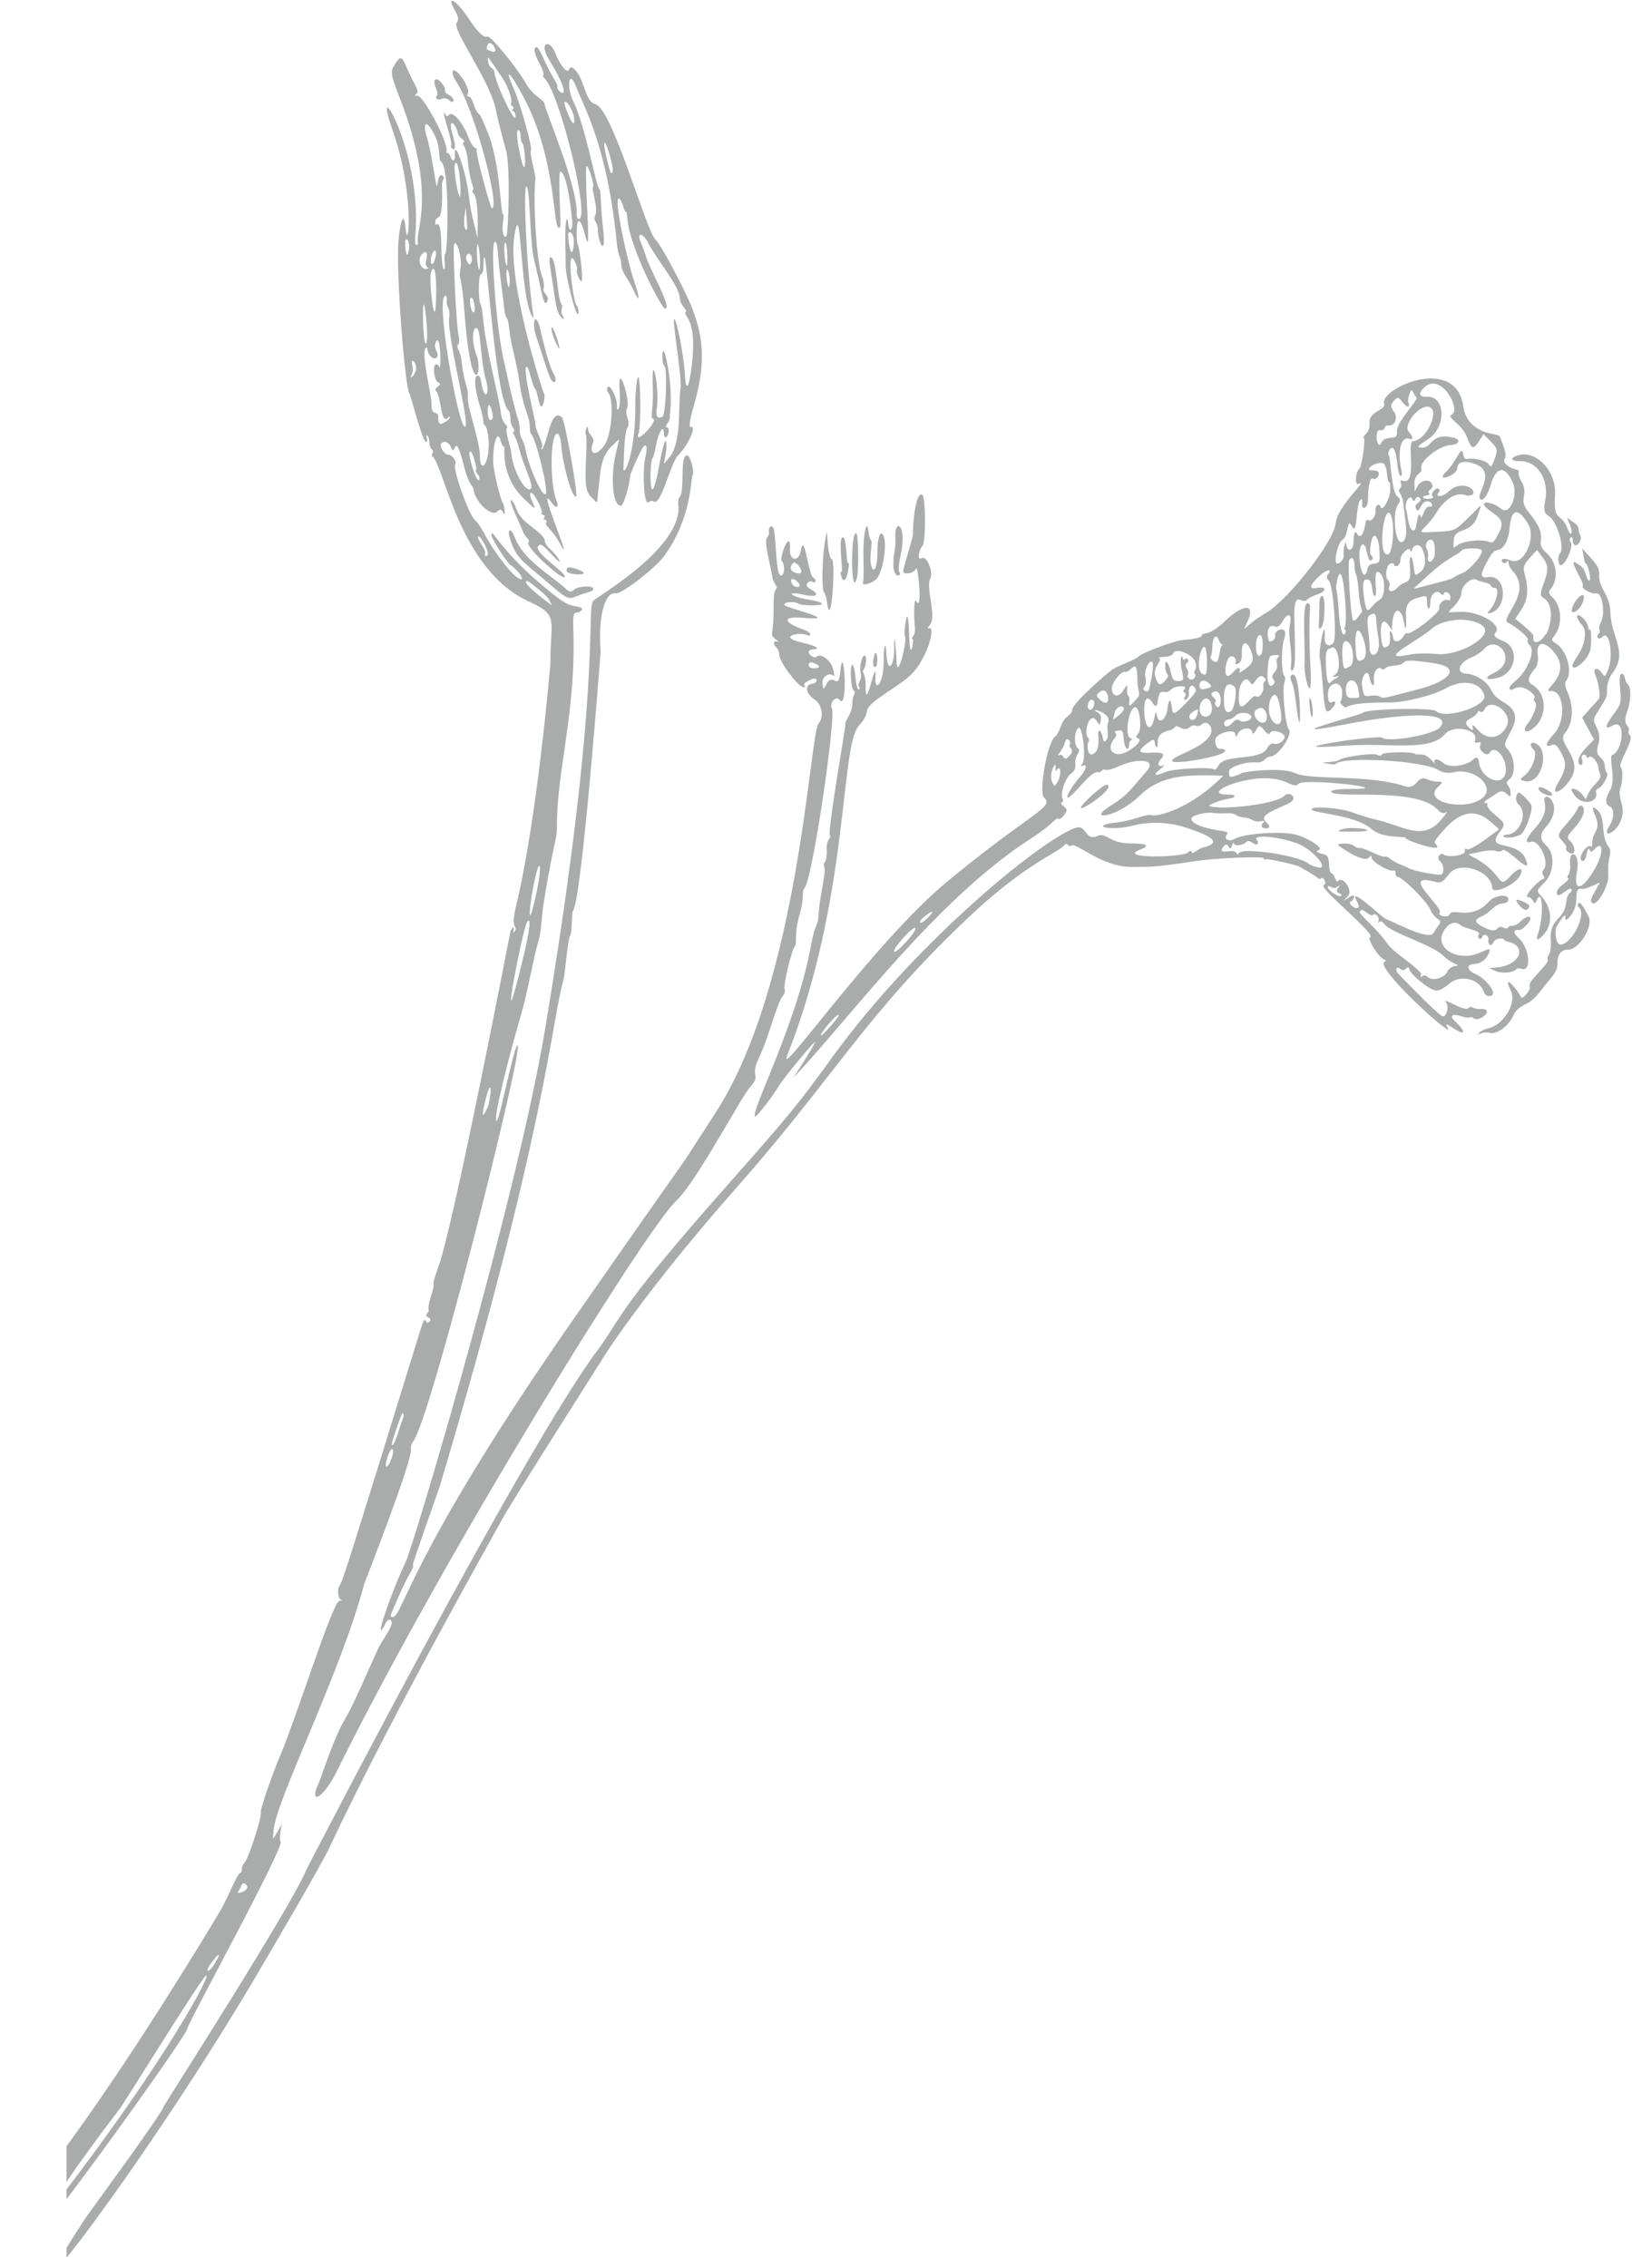 <?xml version="1.0" encoding="UTF-8" standalone="no"?>
<!-- Created with Inkscape (http://www.inkscape.org/) -->

<svg
   version="1.1"
   id="svg2"
   width="175.589"
   height="243.93"
   viewBox="0 0 175.589 243.93"
   sodipodi:docname="(수정가능)채원파벨_청첩장_최종_3종.ai"
   xmlns:inkscape="http://www.inkscape.org/namespaces/inkscape"
   xmlns:sodipodi="http://sodipodi.sourceforge.net/DTD/sodipodi-0.dtd"
   xmlns="http://www.w3.org/2000/svg"
   xmlns:svg="http://www.w3.org/2000/svg">
  <defs
     id="defs6">
    <clipPath
       clipPathUnits="userSpaceOnUse"
       id="clipPath52">
      <path
         d="M 289.094,0 H 583.937 V 583.937 H 289.094 Z"
         id="path50" />
    </clipPath>
    <clipPath
       clipPathUnits="userSpaceOnUse"
       id="clipPath720">
      <path
         d="M 283.652,228.89 H 415.344 V 45.942 H 283.652 Z"
         id="path718" />
    </clipPath>
  </defs>
  <sodipodi:namedview
     id="namedview4"
     pagecolor="#ffffff"
     bordercolor="#999999"
     borderopacity="1"
     inkscape:showpageshadow="0"
     inkscape:pageopacity="0"
     inkscape:pagecheckerboard="0"
     inkscape:deskcolor="#d1d1d1"
     showgrid="false" />
  <g
     id="g10"
     inkscape:groupmode="layer"
     inkscape:label="Page 1"
     transform="matrix(1.333,0,0,-1.333,-378.203,305.186)">
    <g
       id="g46"
       style="display:inline">
      <g
         id="g48"
         clip-path="url(#clipPath52)">
        <g
           id="g714">
          <g
             id="g716" />
          <g
             id="g864">
            <g
               clip-path="url(#clipPath720)"
               id="g862">
              <g
                 transform="translate(411.414,157.229)"
                 id="g724">
                <path
                   d="M 0,0 C 0.308,-0.055 1.157,0.385 1.45,0.524 0.717,-0.782 0.601,-0.948 0.816,-1.141 1.182,-1.469 2.2,0.291 2.12,1.113 2.08,1.531 2.117,2.155 2.202,2.499 2.505,3.711 1.815,2.957 1.698,5.081 1.668,5.62 1.501,6.126 1.289,6.316 0.802,6.751 0.757,6.633 1.099,5.819 1.575,4.685 0.784,4.601 0.833,3.7 0.846,3.474 0.786,3.352 0.7,3.429 0.509,3.6 -0.018,3.033 -0.096,2.573 -0.169,2.139 0.244,2.105 0.348,2.701 0.441,3.238 0.552,3.385 0.639,3.089 0.675,2.967 0.825,3.003 0.973,3.168 1.714,3.995 1.779,2.93 1.065,1.673 0.025,-0.156 -0.73,-0.296 -0.409,1.401 -0.108,2.987 -1.071,3.252 -0.964,2.023 -0.875,0.992 -1.355,1.066 -1.123,0.859 -0.896,0.656 -2.085,0.2 -2.036,-0.353 c 0.052,-0.583 1.078,0.675 1.189,0.297 0.095,-0.322 -0.319,-0.052 -0.428,-1.027 -0.17,-1.508 -1.35,-1.219 -1.251,-3.027 0.08,-1.455 -0.353,-1.167 -0.23,-1.584 0.114,-0.387 -1.684,-1.79 -1.473,-2.16 0.155,-0.271 -0.62,-1.195 -0.724,-0.842 -0.107,0.363 -1.604,2.175 -0.781,0.448 0.465,-0.976 -0.587,-2.712 -1.819,-3 -0.311,-0.072 -0.647,-0.239 -0.747,-0.369 -0.322,-0.42 0.091,0.183 0.87,-0.006 0.575,-0.141 1.572,0.615 1.905,1.442 0.131,0.327 0.425,0.597 0.941,0.865 0.963,0.5 1.037,0.898 2.032,2.064 0.42,0.492 0.594,0.875 0.573,1.26 -0.036,0.656 0.312,1.105 0.841,1.085 0.88,-0.033 2.08,1.899 1.668,2.687 -0.497,0.948 -0.69,1.192 -0.825,1.041 -0.076,-0.086 -0.052,-0.233 0.053,-0.328 0.622,-0.556 -0.568,-2.943 -1.492,-2.994 -0.351,-0.019 -0.551,1.068 -0.281,1.525 0.471,0.798 0.734,1.042 0.667,0.621 -0.078,-0.495 0.858,0.406 0.879,1.421 0.017,0.831 0.102,1 0.469,0.934"
                   style="fill:#aaabab;fill-opacity:1;fill-rule:nonzero;stroke:none"
                   id="path722" />
              </g>
              <g
                 transform="translate(407.967,153.996)"
                 id="g728">
                <path
                   d="m 0,0 c 0.15,0.168 -0.599,-1.332 0.14,-0.674 1,0.889 0.976,2.319 -0.056,3.407 -0.314,0.331 -0.293,0.4 0.303,0.978 C 1.195,4.495 1.294,6.064 0.575,6.708 0.032,7.195 0.013,7.637 0.51,8.198 2.217,10.12 0.164,11.368 0.423,10.231 0.587,9.507 0.351,8.896 -0.432,8.022 -1.104,7.271 -1.197,6.872 -0.664,7.03 0.002,7.226 0.852,5.35 0.351,4.79 0.01,4.41 0.64,4.127 0.316,4.032 -0.126,3.901 -1.264,2.59 -0.946,2.578 -0.442,2.559 -0.428,1.734 -0.222,2.274 0.196,3.371 0.387,1.416 0,0"
                   style="fill:#aaabab;fill-opacity:1;fill-rule:nonzero;stroke:none"
                   id="path726" />
              </g>
              <g
                 transform="translate(406.12,156.332)"
                 id="g732">
                <path
                   d="M 0,0 C -0.087,-0.097 0.622,-1.065 0.925,-0.727 1.034,-0.605 1.073,-0.462 1.012,-0.41 0.746,-0.18 0.08,0.089 0,0"
                   style="fill:#aaabab;fill-opacity:1;fill-rule:nonzero;stroke:none"
                   id="path730" />
              </g>
              <g
                 transform="translate(414.584,164.208)"
                 id="g736">
                <path
                   d="M 0,0 C -0.129,0.407 -0.173,0.894 -0.098,1.082 0.111,1.605 0.152,2.637 -0.03,2.8 -0.368,3.102 1.113,5.059 0.68,5.447 0.378,5.717 0.841,5.754 0.454,6.222 0.28,6.433 0.284,6.809 0.468,7.308 0.794,8.195 0.818,9.263 0.518,9.532 0.2,9.817 0.389,10.314 0.029,10.379 -0.12,10.405 -0.17,9.934 -0.097,9.192 0.014,8.059 -0.03,7.892 -0.648,7.075 -1.333,6.17 -1.366,5.81 -0.73,6.185 0.426,6.867 0.117,4.082 -0.717,3.835 -1.067,3.732 -0.392,1.88 -0.898,0.998 -1.317,0.265 -1.321,-0.16 -0.91,-0.345 -0.547,-0.509 -0.57,-1.283 -0.955,-1.888 -1.875,-3.332 0.656,-2.067 0,0"
                   style="fill:#aaabab;fill-opacity:1;fill-rule:nonzero;stroke:none"
                   id="path734" />
              </g>
              <g
                 transform="translate(406.463,161.611)"
                 id="g740">
                <path
                   d="M 0,0 C 0.348,0.179 0.985,1.899 0.867,2.342 0.796,2.609 -0.105,3.493 -0.198,3.388 -0.452,3.104 -0.431,2.655 -0.151,2.404 0.579,1.751 -0.028,0.109 -1.039,0.003 -1.946,-0.093 -0.997,-0.511 0,0"
                   style="fill:#aaabab;fill-opacity:1;fill-rule:nonzero;stroke:none"
                   id="path738" />
              </g>
              <g
                 transform="translate(412.019,178.168)"
                 id="g744">
                <path
                   d="M 0,0 C -0.162,-0.181 0.064,0.377 -0.571,0.946 -1.129,1.445 -1.146,0.943 -0.592,0.335 -0.177,-0.121 -0.36,-1.267 -0.994,-2.176 -2.178,-3.873 -0.247,-2.911 0.059,-1.656 0.188,-1.126 0.143,0.159 0,0"
                   style="fill:#aaabab;fill-opacity:1;fill-rule:nonzero;stroke:none"
                   id="path742" />
              </g>
              <g
                 transform="translate(413.846,174.602)"
                 id="g748">
                <path
                   d="m 0,0 c 1.334,1.745 -0.088,2.879 -0.14,4.916 -0.038,1.474 -0.971,2.003 -0.908,2.999 0.047,0.724 -0.345,1.048 -1.371,2.174 0.158,-0.978 0.229,-1.234 0.311,-1.23 0.061,0.004 0.18,-0.301 0.265,-0.678 C -1.666,7.393 -1.907,7.227 -2.126,7.987 -2.298,8.587 -2.477,8.63 -2.842,8.883 -3.727,9.496 -2.18,7.276 -2.374,7.06 -2.535,6.88 -1.618,6.372 -1.3,6.466 -0.805,6.612 -0.523,4.867 -0.919,4.114 -1.257,3.472 -0.806,3.531 -1.093,3.212 -1.351,2.922 -1.06,2.661 -0.801,2.95 -0.22,3.6 0.143,1.428 -0.35,0.246 -0.562,-0.263 -0.608,-0.289 -0.796,-0.006 -1.19,0.59 -1.621,0.468 -1.34,-0.16 c 0.248,-0.554 0.415,-1.741 0.266,-1.893 -0.091,-0.093 -1.25,-1.389 -1.35,-1.501 l 0.959,-1.776 -0.601,-0.617 c -1.408,-1.446 -0.096,-1.8 -0.356,-1.041 -0.178,0.52 0.282,0.538 0.354,0.293 0.033,-0.113 0.127,-0.132 0.207,-0.042 0.181,0.202 0.711,-0.396 0.749,-0.845 0.056,-0.656 0.489,-0.565 -0.311,-1.407 -0.9,-0.947 -0.488,-1.497 -0.922,-0.854 -0.162,0.239 -0.471,0.474 -0.687,0.523 -0.34,0.076 -0.341,0.009 -0.008,-0.501 0.554,-0.846 1.983,-0.633 1.733,0.259 -0.034,0.123 0.051,0.257 0.188,0.297 0.332,0.098 0.878,1.076 0.693,1.242 -0.08,0.071 -0.155,0.316 -0.167,0.543 -0.052,0.941 -0.891,0.525 -0.523,1.777 0.367,1.251 -0.654,1.599 -0.251,2.286 0.963,1.635 0.958,1.349 0.954,2.17 C -0.415,-0.849 -0.237,-0.31 0,0"
                   style="fill:#aaabab;fill-opacity:1;fill-rule:nonzero;stroke:none"
                   id="path746" />
              </g>
              <g
                 transform="translate(409.882,161.023)"
                 id="g752">
                <path
                   d="M 0,0 C 0.198,-0.209 0.314,-0.432 0.258,-0.495 0.134,-0.633 0.474,-0.96 0.726,-0.947 1.041,-0.929 0.949,-0.268 0.587,0.056 0.268,0.342 0.293,0.424 0.902,1.104 2.367,2.74 1.361,3.259 1.198,2.726 1.138,2.528 0.758,1.991 0.355,1.533 -0.478,0.587 -0.494,0.522 0,0"
                   style="fill:#aaabab;fill-opacity:1;fill-rule:nonzero;stroke:none"
                   id="path750" />
              </g>
              <g
                 transform="translate(406.796,165.925)"
                 id="g756">
                <path
                   d="M 0,0 C 1.34,-0.327 2.108,2.571 0.813,3.064 0.435,3.208 0.368,2.842 0.714,2.531 1.057,2.225 0.6,0.921 -0.013,0.454 -0.43,0.136 -0.429,0.105 0,0"
                   style="fill:#aaabab;fill-opacity:1;fill-rule:nonzero;stroke:none"
                   id="path754" />
              </g>
              <g
                 transform="translate(409.009,164.845)"
                 id="g760">
                <path
                   d="M 0,0 C -0.013,0.213 -0.938,0.704 -1.063,0.565 -1.352,0.241 0.019,-0.322 0,0"
                   style="fill:#aaabab;fill-opacity:1;fill-rule:nonzero;stroke:none"
                   id="path758" />
              </g>
              <g
                 transform="translate(410.651,179.981)"
                 id="g764">
                <path
                   d="M 0,0 C -0.353,-0.926 0.834,-0.224 0.915,0.75 0.958,1.27 0.268,0.705 0,0"
                   style="fill:#aaabab;fill-opacity:1;fill-rule:nonzero;stroke:none"
                   id="path762" />
              </g>
              <g
                 transform="translate(410.279,186.211)"
                 id="g768">
                <path
                   d="M 0,0 C -0.563,1.549 -1.196,0.465 -1.041,2.787 -0.915,4.665 -2.499,6.404 -3.976,6.011 -4.711,5.815 -4.652,5.508 -3.883,5.527 -2.475,5.56 -1.504,4.058 -1.834,2.358 -1.986,1.579 -1.925,1.324 -1.536,1.087 -0.887,0.692 -0.242,-1.459 -0.641,-1.904 -0.726,-2 -0.789,-2.227 -0.778,-2.41 c 0.081,-1.481 1.386,1.07 0.97,1.443 -0.171,0.153 0.161,0.661 0.189,0.145 C 0.435,-1.803 1.24,-0.915 0.992,-0.447 0.691,0.123 1.085,0.156 0.41,0.62 -0.213,1.048 -0.118,1.088 0.162,0.385 0.464,-0.374 0.2,-0.549 0,0"
                   style="fill:#aaabab;fill-opacity:1;fill-rule:nonzero;stroke:none"
                   id="path766" />
              </g>
              <g
                 transform="translate(286.036,49.371)"
                 id="g772">
                <path
                   d="m 0,0 c -0.362,0.138 -1.539,-1.068 -1.704,-1.745 v 0 C -1.925,-2.654 -0.826,-1.889 -0.372,-0.82 -0.241,-0.511 0.489,-0.186 0,0"
                   style="fill:#aaabab;fill-opacity:1;fill-rule:nonzero;stroke:none"
                   id="path770" />
              </g>
              <g
                 transform="translate(356.416,184.153)"
                 id="g776">
                <path
                   d="M 0,0 C 0.554,2.519 -0.516,3.048 -0.426,1.41 -0.369,0.378 -0.583,0.296 -0.586,-0.72 -0.589,-2.054 0.199,-1.628 -0.122,-1.34 -0.201,-1.269 -0.147,-0.666 0,0"
                   style="fill:#aaabab;fill-opacity:1;fill-rule:nonzero;stroke:none"
                   id="path774" />
              </g>
              <g
                 transform="translate(350.462,186.066)"
                 id="g780">
                <path
                   d="m 0,0 c -0.437,-1.949 -0.424,-4.729 -0.228,-4.912 0.086,-0.081 0.191,-0.413 0.232,-0.739 0.338,-2.669 0.747,3.363 0.385,3.428 C 0.116,-2.174 0.032,-0.408 0,0"
                   style="fill:#aaabab;fill-opacity:1;fill-rule:nonzero;stroke:none"
                   id="path778" />
              </g>
              <g
                 transform="translate(352.898,182.374)"
                 id="g784">
                <path
                   d="M 0,0 C 0.144,0.596 0.111,3.381 -0.043,3.519 -0.549,3.972 -0.501,-2.063 0,0"
                   style="fill:#aaabab;fill-opacity:1;fill-rule:nonzero;stroke:none"
                   id="path782" />
              </g>
              <g
                 transform="translate(354.035,183.348)"
                 id="g788">
                <path
                   d="M 0,0 C -0.18,0.667 0.161,1.845 -0.025,2.026 -0.096,2.095 -0.177,2.368 -0.205,2.632 -0.343,3.949 -0.664,2.479 -0.621,0.725 -0.564,-1.566 -0.685,-1.411 -0.656,-1.409 -0.782,-1.723 0.102,-1.475 0.436,-1.102 1.031,-0.438 1.357,2.111 0.9,2.521 0.687,2.711 0.504,2.037 0.509,1.081 0.515,-0.176 0.218,-0.808 0,0"
                   style="fill:#aaabab;fill-opacity:1;fill-rule:nonzero;stroke:none"
                   id="path786" />
              </g>
              <g
                 transform="translate(354.251,175.186)"
                 id="g792">
                <path
                   d="M 0,0 C 0.504,-0.451 0.248,2.163 -0.032,0.551 -0.075,0.302 -0.061,0.054 0,0"
                   style="fill:#aaabab;fill-opacity:1;fill-rule:nonzero;stroke:none"
                   id="path790" />
              </g>
              <g
                 transform="translate(372.947,165.072)"
                 id="g796">
                <path
                   d="M 0,0 C 0.447,0.466 0.237,0.756 -0.273,0.376 -1.101,-0.242 -1.992,-1.115 -1.983,-1.3 -1.973,-1.52 -0.587,-0.611 0,0"
                   style="fill:#aaabab;fill-opacity:1;fill-rule:nonzero;stroke:none"
                   id="path794" />
              </g>
              <g
                 transform="translate(351.71,185.577)"
                 id="g800">
                <path
                   d="m 0,0 c -0.351,-0.2 0.123,-2.967 -0.085,-2.789 -0.119,0.102 -0.019,-0.221 -0.03,-0.233 0.385,-1.407 0.78,1.164 0.602,0.965 C 0.297,-2.269 0.382,0.218 0,0"
                   style="fill:#aaabab;fill-opacity:1;fill-rule:nonzero;stroke:none"
                   id="path798" />
              </g>
              <g
                 transform="translate(328.219,184.242)"
                 id="g804">
                <path
                   d="M 0,0 C 1.183,-1.275 0.606,-0.245 -0.05,0.366 -1.01,1.259 0.109,0.914 -1.518,2.152 -2.341,2.778 -2.608,3.09 -2.846,3.708 -3.01,4.133 -3.195,4.424 -3.256,4.356 -3.406,4.189 -2.554,2.509 -2.296,1.84 -2.091,1.31 -1.668,1.143 -1.839,0.953 -2.159,0.595 0.739,-1.958 1.027,-1.873 1.562,-1.716 -1.525,0.13 -1.05,0.661 -0.866,0.866 -0.717,0.773 0,0"
                   style="fill:#aaabab;fill-opacity:1;fill-rule:nonzero;stroke:none"
                   id="path802" />
              </g>
              <g
                 transform="translate(327.003,201.8)"
                 id="g808">
                <path
                   d="M 0,0 C 0.551,-1.628 1.038,-3.348 1.261,-3.577 1.549,-3.873 1.69,-3.505 1.447,-3.093 0.905,-2.175 0.31,0.738 0.221,0.98 -0.14,1.95 -0.348,1.027 0,0"
                   style="fill:#aaabab;fill-opacity:1;fill-rule:nonzero;stroke:none"
                   id="path806" />
              </g>
              <g
                 transform="translate(328.259,202.542)"
                 id="g812">
                <path
                   d="M 0,0 C -0.205,-0.229 0.842,-2.521 0.569,-1.418 0.405,-0.758 0.07,0.078 0,0"
                   style="fill:#aaabab;fill-opacity:1;fill-rule:nonzero;stroke:none"
                   id="path810" />
              </g>
              <g
                 transform="translate(326.511,183.142)"
                 id="g816">
                <path
                   d="m 0,0 c 3.103,-2.593 2.898,-2.648 3.806,-2.279 0.754,0.306 1.309,0.32 1.295,0.58 -0.016,0.292 -1.311,0.212 -1.588,-0.097 -0.16,-0.179 -0.342,-0.168 -0.56,0.034 -1.413,1.301 -3.479,2.3 -4.25,4.342 -0.265,0.703 -0.715,0.631 -0.148,-0.747 v 0 C -1.131,1.071 -0.839,0.701 0,0"
                   style="fill:#aaabab;fill-opacity:1;fill-rule:nonzero;stroke:none"
                   id="path814" />
              </g>
              <g
                 transform="translate(329.147,203.459)"
                 id="g820">
                <path
                   d="M 0,0 C -0.299,0.605 0.126,0.565 -0.146,1.026 -0.447,1.536 -0.5,4.76 -0.981,4.733 -1.193,4.722 -0.978,3.708 -0.803,2.549 -0.518,0.668 -0.515,0.239 -0.007,-0.227 0.112,-0.336 0.115,-0.234 0,0"
                   style="fill:#aaabab;fill-opacity:1;fill-rule:nonzero;stroke:none"
                   id="path818" />
              </g>
              <g
                 transform="translate(330.237,183.041)"
                 id="g824">
                <path
                   d="M 0,0 C -0.601,0.211 -0.801,0.168 -0.782,-0.171 -0.763,-0.511 1.717,-0.603 0,0"
                   style="fill:#aaabab;fill-opacity:1;fill-rule:nonzero;stroke:none"
                   id="path822" />
              </g>
              <g
                 transform="translate(319.099,195.25)"
                 id="g828">
                <path
                   d="M 0,0 C 0.027,0.715 -0.596,-0.046 -0.548,1.156 -0.526,1.705 -1.4,5.187 -1.028,5.59 -0.792,5.847 -1.046,5.426 -0.618,4.953 -0.25,4.546 0.135,4.894 -0.149,5.376 -0.258,5.561 -0.299,5.842 -0.239,5.999 0.212,7.183 0.247,3.574 0.076,4.093 0.03,4.233 -0.095,4.321 -0.2,4.29 -0.492,4.204 -0.32,2.955 0.001,2.832 0.508,2.639 -0.53,2.441 -0.151,2.102 0.212,1.776 0.205,-0.653 0.785,-0.006 0.971,0.202 1.091,0.002 0.579,-0.337 0.544,-0.305 -0.034,-0.902 0,0 m -2.143,3.281 c -0.303,-0.148 0.217,0.208 0.052,0.907 -0.193,0.818 0.418,0.201 0.283,-0.354 0.011,-0.01 -0.139,-0.458 -0.335,-0.553 M -0.99,5.986 C -1.324,5.795 -1.328,11.874 -0.947,7.642 -0.935,7.632 -0.826,6.08 -0.99,5.986 m 0.408,5.761 c 0.563,1.438 0.442,-3.351 0.285,-3.211 -0.207,0.186 -0.44,2.815 -0.285,3.211 m 0.829,2.092 c -0.034,2.93 -0.587,1.125 -0.48,1.988 0.089,0.723 0.639,-0.562 0.53,2.9 -0.016,0.529 0.294,0.572 0.086,0.759 -0.652,0.583 -0.275,-2.474 -0.774,0.602 -0.167,1.024 -0.406,2.171 -0.531,2.55 -0.306,0.922 -0.143,1.363 0.279,0.753 1.029,-1.485 0.55,-2.54 0.868,-2.737 C 0.933,20.217 0.764,13.459 0.576,13.25 0.497,13.162 0.473,12.838 0.522,12.53 0.626,11.882 0.277,11.238 0.247,13.839 m -0.78,-0.755 c 0.184,0.601 0.459,0.485 0.309,-0.13 -0.243,-0.996 -0.503,-0.506 -0.309,0.13 M -0.904,12.01 c -0.492,-0.145 -0.821,0.723 -0.437,1.152 0.35,0.392 0.523,0.174 0.367,-0.464 -0.175,-0.721 0.423,-0.584 0.07,-0.688 m 2.331,8.549 C 1.788,20.579 1.995,16.18 1.518,18.533 1.281,19.7 1.243,20.549 1.427,20.559 m 0.86,-4.47 C 2.33,15.626 2.347,15.227 2.324,15.202 2.148,15.005 2.029,15.537 2.11,16.165 2.245,17.219 2.185,17.18 2.287,16.089 M 1.806,12.152 C 1.616,10.86 1.852,11.974 2.097,8.691 2.66,1.106 3.646,3.556 3.083,5.052 2.397,6.876 3.16,8.119 3.347,6.464 3.466,5.407 3.605,3.82 3.834,3.08 4.247,1.75 3.66,1.269 3.443,3.005 3.359,3.679 2.476,3.784 3.386,0.844 3.79,-0.46 3.53,-0.407 3.737,-0.593 4.045,-0.868 4.174,-2.247 3.976,-3.135 3.75,-4.145 3.363,-4.131 3.362,-3.114 3.36,-1.838 2.297,0.854 2.386,1.725 2.452,2.378 2.074,2.766 1.912,4.31 1.769,5.675 1.362,5.623 1.6,5.889 1.699,6 1.713,6.346 1.63,6.658 1.466,7.272 1.15,13.683 1.269,13.972 c 0.203,0.494 0.653,-1.03 0.537,-1.82 m 0.872,0.398 c -0.01,-0.012 -0.112,-0.272 -0.2,-0.174 -0.251,0.279 -0.31,0.598 -0.147,0.781 0.224,0.25 0.494,-0.223 0.347,-0.607 m 0.583,1.206 C 3.473,12.685 3.338,10.958 3.16,12.615 3.056,13.576 3.13,14.413 3.261,13.756 M 4.805,13.352 C 4.912,11.755 5.249,9.622 5.352,8.586 5.413,7.968 5.629,8.253 5.732,7.129 5.841,5.926 6.304,4.591 6.523,3.027 6.865,0.573 7.377,0.184 7.382,-0.716 7.383,-1 7.434,-1.278 7.495,-1.332 7.893,-1.689 8.914,-5.887 8.668,-6.161 8.413,-6.446 7.335,-4.077 7.067,-2.687 6.853,-1.576 6.582,-1.786 6.561,-0.889 6.539,0.009 6.515,-1.124 5.221,4.92 4.665,7.514 4.202,13.779 4.538,14.154 4.665,14.297 4.761,14.01 4.805,13.352 m 0.593,0.774 c 0.181,0.011 0.239,-1.972 0.117,-1.863 -0.157,0.142 -0.264,1.855 -0.117,1.863 m 0.187,-2.198 c 0.22,-0.186 0.211,-1.494 0.102,-1.397 -0.164,0.148 -0.266,1.536 -0.102,1.397 M 2.851,8.491 C 2.629,8.478 2.438,9.668 2.661,9.68 2.883,9.693 3.074,8.503 2.851,8.491 M 4.355,-0.126 C 4.124,-0.384 3.993,0.061 3.991,0.448 3.983,1.931 4.556,0.098 4.355,-0.126 M 5.897,-2.885 C 5.856,-2.368 5.362,-1.055 5.532,-0.865 5.723,-0.652 5.141,-0.552 5.048,0.4 4.94,1.503 3.866,5.411 3.639,7.782 3.572,8.482 3.475,9.092 3.426,9.139 3.228,9.322 3.224,11.498 3.421,11.556 3.537,11.59 3.636,11.814 3.641,12.053 3.745,16.811 4.459,1.65 5.673,0.563 5.755,0.489 5.823,0.192 5.824,-0.098 c 0.004,-0.73 0.448,-0.82 0.265,-1.025 -0.17,-0.19 0.111,-0.129 0.438,-1.378 0.383,-1.463 1.179,-2.963 0.956,-3.22 -0.4,-0.457 -1.477,1.47 -1.586,2.836 M 3.32,-4.947 C 3.184,-5.709 2.142,-2.316 2.642,-2.764 2.826,-2.929 3.149,-4.112 3.043,-4.23 2.893,-4.398 3.379,-4.619 3.32,-4.947 M 2.087,-0.69 C 1.535,-0.196 -0.277,9.796 0.583,9.843 0.662,9.848 0.708,9.661 0.685,9.43 0.626,8.83 0.987,9.004 0.875,8.012 0.701,6.454 2.781,-1.312 2.087,-0.69 m -4.743,15.024 c 0.188,0.21 0.37,-0.297 0.284,-0.792 -0.21,-1.207 -0.369,0.697 -0.284,0.792 m 9.218,7.065 C 6.053,23.837 6.675,23.33 6.65,22.671 6.643,22.461 6.698,22.234 6.774,22.166 7.057,21.913 7.177,18.457 6.562,21.399 M 4.53,27.858 C 4.471,28.307 4.136,28.073 4.029,28.718 3.938,29.263 3.871,29.34 5.206,27.363 5.587,26.797 5.984,25.688 5.891,25.445 5.732,25.027 6.267,25.175 6.028,24.908 5.773,24.623 6.199,24.952 6.232,24.334 6.28,23.471 4.669,26.805 4.53,27.858 m -0.553,2.198 c 0.236,0.619 1.093,-0.8 0.287,-0.493 -0.415,0.159 -0.415,0.158 -0.287,0.493 m 6.214,-4.606 c 0.178,0.199 0.723,-0.716 0.776,-1.304 0.122,-1.346 -0.896,1.171 -0.776,1.304 m 3.231,-3.261 c 0.188,0.01 0.792,-2.217 0.646,-2.381 -0.157,-0.174 -0.138,-0.218 -0.482,1.16 -0.166,0.667 -0.24,1.217 -0.164,1.221 m -2.866,-7.224 c 0.592,0.032 0.375,-1.784 0.182,-1.594 -0.187,0.184 -0.347,1.584 -0.182,1.594 M 3.988,-11.034 c 0.054,-0.048 -0.294,-0.353 -0.206,0.137 0.054,0.302 -0.708,1.129 -0.558,1.297 0.152,0.169 0.872,-1.184 0.764,-1.434 m 3.366,-2.239 c 0.465,-0.378 1.381,-0.996 1.623,-1.487 0.249,-0.505 0.269,-0.439 -0.129,-0.145 -2.422,1.791 -1.745,1.837 -1.494,1.632 m 0.791,-22.885 c 0.331,0.019 -0.588,-4.105 -0.727,-3.979 -0.195,0.174 0.499,3.967 0.727,3.979 m -1.738,-9.209 c -1.437,-5.509 0.421,4.308 0.783,4.711 0.398,0.445 0.109,-1.296 -0.783,-4.711 m -2.335,-9.935 c 0.194,0.217 -0.869,-2.262 -0.317,0.041 0.524,2.183 0.587,0.982 0.317,-0.041 m -6.873,-25.173 c 0.014,-0.266 -0.041,-0.109 -0.441,-1.422 -0.422,-1.386 -0.66,-1.141 -0.392,-0.451 0.15,0.387 0.792,2.611 0.833,1.873 m -0.957,-2.755 c 0.361,0.02 -0.255,-1.566 -0.452,-1.39 -0.134,0.12 0.276,1.381 0.452,1.39 m -11.777,-35.111 c 0.537,-0.481 -0.874,-0.871 -0.621,-0.582 0.291,0.334 0.282,0.885 0.621,0.582 m -2.229,-5.884 c -0.114,-0.261 -0.662,-1.246 -0.873,-1.056 -0.127,0.114 1.216,1.845 0.873,1.056 m -1.006,-1.497 c 0.642,0.466 -3.14,-6.725 -11.737,-17.887 -2.434,-3.16 -0.151,0.691 4.811,7.183 0.382,0.499 6.494,10.39 6.926,10.704 M -0.883,-1.466 c 0.251,-0.195 0.061,-0.822 0.347,-1.078 0.288,-0.257 -0.128,-0.411 0.081,-0.598 0.966,-0.865 2.169,-9.205 7.851,-11.734 2.409,-1.073 1.62,-1.572 1.656,-4.924 0,-0.028 -1.039,-12.444 -2.769,-19.584 -0.504,-2.08 0.165,-1.504 -0.092,-2.019 -0.328,-0.653 0.169,0.911 -0.361,-0.026 -0.008,-0.014 -4.527,-23.461 -5.802,-27.024 -0.368,-1.026 -0.475,-1.414 -0.408,-1.473 0.044,-0.04 -0.053,-0.484 -0.217,-0.985 -0.403,-1.231 -0.007,-1.027 -0.293,-1.345 -0.347,-0.388 0.513,-0.308 0.179,-0.681 -0.426,-0.475 -0.198,1.059 -0.782,-0.835 -5.36,-17.363 -6.25,-20.212 -6.458,-20.444 -0.248,-0.276 -0.137,-1.164 0.146,-1.171 0.125,-0.003 0.045,-0.041 -0.177,-0.083 -0.567,-0.109 -3.359,-9.101 -4.741,-12.388 -0.757,-1.802 -1.685,-4.512 -1.605,-4.691 0.12,-0.267 -0.966,-3.647 -1.286,-4.004 -0.428,-0.478 -0.114,-0.781 -0.365,-0.855 -0.262,-0.077 -1.008,-2.059 -1.703,-3.213 -14.115,-23.405 -18.567,-25.659 -17.65,-26.48 0.093,-0.083 0.761,0.633 1.871,2.002 1.391,1.716 2.829,3.006 1.721,1.544 -1.241,-1.64 -1.45,-2.075 -0.996,-2.073 0.712,0.004 0.691,-0.115 -0.188,-1.069 -1.995,-2.166 -1.589,-2.554 -1.696,-2.421 -0.431,-1.998 14.367,18.565 14.36,19.13 -0.004,0.362 7.808,14.558 7.535,15.091 -0.163,0.317 0.038,1.072 0.114,1.423 -0.917,-1.506 -0.737,-1.396 -0.687,-0.567 0.151,2.473 5.311,12.41 7.328,19.966 0.005,0.02 3.892,9.927 3.76,10.816 -0.031,0.207 0.033,0.476 0.142,0.598 1.429,1.595 9.246,32.912 8.441,32.003 -0.392,-0.44 -1.646,-7.246 -1.714,-5.92 -0.049,0.957 1.595,7.01 2.026,8.429 0.491,1.618 0.988,4.534 1.352,5.751 0.345,1.158 0.233,1.769 0.472,3.253 0.833,5.185 1.073,4.915 1.071,6.317 -0.004,4.388 1.557,9.183 1.318,15.742 -0.072,1.975 0.218,1.049 0.645,1.526 0.164,0.183 0.064,0.246 -0.562,0.358 -0.642,0.115 -1.064,0.391 -2.692,1.762 -3.396,2.86 -4.016,4.674 -4.003,3.97 0.006,-0.284 1.247,-2.228 1.549,-2.425 0.446,-0.291 1.015,-0.987 0.906,-1.108 -0.294,-0.328 -2.045,1.786 -3.036,3.667 -0.238,0.45 -0.574,0.934 -0.748,1.075 -0.497,0.404 -1.843,4.224 -1.588,4.509 0.161,0.18 -0.268,0.775 -0.55,0.76 -0.331,-0.019 -0.768,0.701 -0.564,0.929 0.229,0.255 0.62,0.075 0.787,-0.361 0.348,-0.909 0.226,1.644 1.004,-1.382 0.496,-1.929 0.744,-1.561 0.796,-1.981 0.131,-1.042 1.489,-2.283 1.943,-1.776 0.182,0.203 0.292,0.191 0.416,-0.048 0.297,-0.573 0.108,0.619 0.031,0.688 -0.192,0.172 -0.78,2.597 -0.798,3.287 -0.039,1.585 0.345,2.726 0.599,1.775 C 5.115,-2.172 5.227,-2.377 5.281,-2.317 5.496,-2.077 4.78,-4.522 6.967,-6.592 7.885,-7.46 7.89,-7.462 7.608,-6.83 7.174,-5.861 7.52,-5.78 8.023,-6.733 8.264,-7.19 8.411,-7.619 8.351,-7.687 8.188,-7.869 8.759,-7.818 8.548,-8.054 8.333,-8.293 8.921,-8.224 8.716,-8.452 8.522,-8.669 9.21,-9.045 9.74,-10.022 c 1.536,-2.828 -2.022,5.213 -0.585,3.159 0.361,-0.515 0.624,-0.392 0.383,0.18 -0.547,1.305 -0.511,5.362 0.049,5.393 0.172,0.009 0.295,-0.353 0.346,-1.017 0.126,-1.638 0.925,-4.34 1.195,-4.039 0.155,0.173 -0.908,6.123 -1.135,6.352 C 9.551,0.45 9.198,0.054 8.842,-1.285 8.382,-3.01 8.215,-2.56 8.351,-2.409 8.576,-2.157 7.807,-0.945 7.848,-0.634 7.887,-0.341 6.724,4.085 7.136,4.108 7.312,4.118 7.624,2.492 7.812,2.324 8.006,2.151 8.119,0.883 8.32,0.894 8.496,0.904 8.67,1.819 8.521,1.952 8.478,1.99 5.54,10.934 6.143,14.679 6.704,18.167 6.577,10.058 7.525,8.262 7.63,8.062 7.708,7.951 7.699,8.016 7.06,12.38 6.878,18.643 7.099,18.655 7.435,18.673 7.353,14.271 7.734,12.738 8.375,10.156 8.52,8.669 8.813,9.439 c 0.168,0.44 -0.463,0.616 -0.3,1.045 0.06,0.156 -0.024,0.638 -0.185,1.071 -0.386,1.033 -0.698,5.918 -0.491,7.689 0.04,0.342 -0.497,2.146 -0.361,2.297 0.156,0.175 -0.837,3.751 -1.394,5.014 -0.798,1.815 -0.298,1.378 0.809,-0.706 2.813,-5.296 2.3,-11.191 2.941,-10.475 0.122,0.136 -0.229,4.602 0.043,4.485 0.553,-0.24 0.877,-3.363 0.934,-3.956 0.072,-0.738 -0.23,-1.056 -0.303,-0.363 -0.112,1.065 -0.287,0.211 -0.254,-1.24 0.019,-0.824 0.031,-1.72 0.026,-1.993 -0.017,-1.01 0.993,-4.755 1.029,-3.814 0.008,0.223 -0.048,0.462 -0.125,0.531 -0.328,0.294 -0.894,5.245 -0.118,3.473 0.331,-0.756 -0.08,-0.422 0.259,-1.195 0.619,-1.412 0.045,2.546 -0.048,2.63 -0.139,0.124 -0.137,1.728 0.003,1.883 0.506,0.565 1.043,-4.851 0.722,1.415 -0.087,1.689 -0.102,3.074 -0.034,3.078 0.168,0.009 0.648,-1.534 0.522,-1.675 -0.148,-0.166 0.434,-1.738 0.193,-2.273 -0.25,-0.555 0.188,-0.402 0.21,-1.356 0.022,-0.905 0.716,-2.247 0.391,0.403 -0.159,1.297 -0.153,2.906 -0.262,3.003 -0.329,0.295 -1.079,4.993 -2.164,7.198 -0.507,1.028 -0.336,2.658 0.289,1.04 0.621,-1.606 2.492,-4.759 3.254,-12.464 0.144,-1.457 0.324,-1.005 0.367,-1.797 0.041,-0.741 0.518,-1.071 0.985,-2.098 0.528,-1.161 0.549,-0.686 0.036,0.795 -0.511,1.476 -1.634,6.573 -1.221,6.596 0.101,0.006 0.254,-0.253 0.34,-0.574 0.255,-0.959 0.275,-0.053 0.353,-1.042 0.187,-2.398 2.806,-7.29 3.037,-7.277 0.628,0.034 -1.174,3.038 -1.532,4.21 -0.11,0.361 -0.29,0.853 -0.399,1.094 -0.416,0.915 0.15,0.878 0.604,-0.04 0.613,-1.236 2.464,-3.383 2.519,-4.366 0.038,-0.706 0.666,-0.968 0.48,-1.176 C 19.686,8.194 20.938,8.175 20.462,4.243 20.221,2.245 19.978,1.997 19.887,3.655 19.81,5.044 19.238,7.961 19.044,7.95 18.856,7.94 19.68,3.198 19.555,2.406 c -0.228,-1.448 0.152,-4.451 -0.976,-5.71 -0.48,-0.536 -0.398,-0.593 -0.233,0.301 0.145,0.785 0.097,2.468 -0.523,-0.901 -0.816,-4.434 -0.795,0.332 -0.534,0.623 0.076,0.085 0.207,0.562 0.291,1.058 0.162,0.957 0.586,1.692 0.62,1.074 0.064,-1.161 0.667,0.29 0.259,0.363 -0.319,0.057 0.317,0.431 0.235,0.98 -10e-4,0.003 0.279,1.804 -0.245,4.327 -0.428,2.06 -0.452,-0.257 -0.209,-0.328 0.27,-0.08 0.132,-3.979 -0.146,-4.121 -0.409,-0.21 -0.556,0.02 -0.453,0.704 0.241,1.587 -0.464,4.998 -0.327,1.633 0.076,-1.871 -0.272,-2.387 0.028,-2.502 0.45,-0.171 -1.593,-2.273 -1.174,-1.164 0.194,0.514 0.174,4.345 -0.023,4.523 -0.096,0.086 -0.248,-1.189 -0.239,-2.011 0.045,-4.471 -1.043,-6.158 -0.959,-5.3 0.04,0.397 0.027,2.764 0.318,3.239 0.31,0.507 -0.291,1.046 -0.013,1.588 0.275,0.539 -0.827,4.152 -0.608,1.233 0.113,-1.509 -0.283,-1.625 -0.233,-1.025 0.049,0.598 -0.6,1.843 -0.753,1.443 -0.055,-0.146 -0.05,-0.31 0.013,-0.366 0.545,-0.489 0.357,-3.429 -0.276,-4.315 -0.668,-0.934 -1.286,-0.753 -0.899,0.263 0.154,0.406 -0.377,0.556 -0.407,1.069 -0.033,0.554 -0.303,-0.32 -0.179,-0.431 0.058,-0.052 0.07,-0.808 0.028,-1.68 -0.118,-2.405 -0.049,-2.946 0.43,-3.401 0.571,-0.541 0.395,-0.695 0.566,0.701 0.143,1.166 0.105,2.51 1.071,3.423 0.753,0.712 0.644,0.875 0.292,-0.736 -0.434,-1.989 -0.163,-4.243 0.487,-4.051 0.177,0.052 0.652,1.66 0.71,2.403 0.02,0.251 0.884,2.151 1.077,2.366 0.244,0.273 0.32,-0.131 0.154,-0.82 -0.28,-1.164 -0.115,-3.948 0.22,-3.693 0.15,0.114 0.334,0.154 0.409,0.087 0.593,-0.532 1.388,3.065 1.979,3.676 0.898,0.93 1.575,2.486 1.01,2.319 -0.131,-0.039 -0.025,0.659 0.235,1.551 0.956,3.284 0.934,5.387 -0.086,8.026 -0.58,1.501 -2.535,5.164 -2.958,5.543 -0.762,0.682 -3.474,10.583 -4.856,10.92 -0.861,0.21 -0.87,2.089 -1.699,2.831 -0.222,0.199 -0.343,0.19 -0.427,-0.032 -0.14,-0.367 -0.725,0.334 -1.107,1.325 -0.456,1.184 -1.356,0.861 -0.53,-0.487 2.303,-3.762 0.616,-2.677 0.695,-2.235 0.05,0.281 -0.409,0.734 -0.936,1.898 -0.585,1.294 -0.69,1.439 -0.883,1.223 -0.098,-0.11 0.044,-0.611 0.315,-1.114 0.755,-1.399 0.123,-1.004 0.443,-1.291 1.22,-1.093 3.736,-11.329 2.797,-11.38 -0.107,-0.006 -0.185,0.157 -0.173,0.363 0.127,2.164 -2.499,8.289 -2.59,8.895 C 8.522,25.694 7.68,25.888 7.065,26.975 6.336,28.263 4.183,30.881 3.958,30.752 3.69,30.599 3.19,31.083 2.43,32.23 1.417,33.757 0.563,34.2 1.383,32.773 c 0.242,-0.42 0.279,-0.715 0.113,-0.9 -0.469,-0.524 2.745,-4.696 3.176,-7.158 0.076,-0.436 0.498,-2.099 0.78,-3.073 0.401,-1.381 0.185,-6.846 0.047,-7 C 5.27,14.386 5.114,15.061 5.228,15.823 5.283,16.195 5.29,16.46 5.245,16.409 5.017,16.159 5.053,20.574 3.931,23.154 3.594,23.929 3.5,24.31 3.217,24.564 2.89,24.856 2.797,25.843 2.464,25.902 2.333,25.926 2.287,26.012 2.361,26.094 2.549,26.304 2.242,27.062 1.723,27.67 1.101,28.4 0.924,27.881 1.502,27.019 2.883,24.961 5.039,16.91 4.325,16.888 4.194,16.883 3.012,21.366 3.088,21.579 3.213,21.931 2.932,21.335 2.435,22.621 1.976,23.81 1.165,24.759 0.881,24.442 0.573,24.098 0.567,24.678 0.465,24.564 0.371,24.459 1.182,22.139 1.044,21.984 0.868,21.788 1.678,21.05 1.184,22.72 0.69,24.393 1.423,23.722 1.556,23.041 1.675,22.425 2.25,22.451 2.047,22.225 1.831,21.984 2.249,22.164 2.396,20.622 2.571,18.779 2.974,18.568 2.777,18.347 2.717,18.281 2.762,18.142 2.876,18.04 3.086,17.852 3.216,16.674 3.181,15.279 3.156,14.301 3.214,14.309 3.021,15.101 2.763,16.153 2.624,16.565 2.451,18.014 2.227,19.887 1.26,22.659 1.341,21.197 1.369,20.679 1.155,20.586 0.989,21.043 0.78,21.618 0.61,21.129 0.671,21.499 c 0.12,0.742 -1.859,4.494 -2.359,4.471 -0.235,-0.01 -0.256,0.028 -0.082,0.152 0.314,0.224 -0.205,0.743 -0.755,2.074 -0.417,1.008 -0.537,1.037 -1.018,0.242 -0.337,-0.555 -0.306,-0.742 0.444,-2.675 3.024,-7.797 1.226,-10.657 1.452,-11.603 0.064,-0.268 -0.304,-0.545 -0.211,0.518 0.606,6.925 -3.624,13.566 -1.856,8.593 1.888,-5.314 1.275,-10.324 1.066,-7.902 -0.104,1.211 -0.402,0.677 -0.557,-0.999 -0.245,-2.646 0.544,-12.121 0.878,-12.42 0.087,-0.078 1.116,-4.184 1.371,-3.898 0.195,0.215 -0.195,0.69 0.073,0.482"
                   style="fill:#aaabab;fill-opacity:1;fill-rule:nonzero;stroke:none"
                   id="path826" />
              </g>
              <g
                 transform="translate(318.988,221.224)"
                 id="g832">
                <path
                   d="M 0,0 C -0.204,-0.228 0.091,-0.401 0.407,-0.239 0.56,-0.16 0.823,-0.218 0.991,-0.368 1.399,-0.733 1.523,-0.225 0.956,0.073 0.348,0.393 0.942,0.351 0.386,1.018 -0.083,1.581 -0.387,1.337 -0.082,0.641 0.036,0.37 0.073,0.082 0,0"
                   style="fill:#aaabab;fill-opacity:1;fill-rule:nonzero;stroke:none"
                   id="path830" />
              </g>
              <g
                 transform="translate(349.585,175.032)"
                 id="g836">
                <path
                   d="M 0,0 C -0.796,-0.119 -0.718,0.63 -0.235,0.445 0.305,0.24 0.4,0.059 0,0 M -1.973,6.89 C -2.23,7.763 -0.791,6.527 -1.512,6.557 -1.741,6.567 -1.914,6.692 -1.973,6.89 m 0.117,1.595 C -1.599,8.772 -0.613,7.371 -1.632,7.69 -2.079,7.83 -2.167,8.138 -1.856,8.485 M -16.147,6.044 c 0.448,-0.08 3.158,2.011 3.886,2.998 2.26,3.063 2.145,6.35 2.297,6.52 0.181,0.201 -0.165,1.561 -0.408,1.604 -0.67,0.12 -0.187,-2.855 -0.626,-3.346 -0.099,-0.109 -0.154,-0.364 -0.124,-0.567 0.51,-3.431 -6.584,-7.508 -6.846,-7.8 -0.615,-0.687 0.755,-6.756 -3.912,-34.659 -2.282,-13.641 -10.563,-41.472 -11.241,-42.911 -1.314,-2.786 -2.693,-6.995 -1.63,-4.975 0.167,0.317 0.294,0.393 0.44,0.262 0.195,-0.174 0.032,-0.547 -0.825,-1.888 -0.36,-0.563 -1.972,-4.563 -2.887,-6.082 -1.009,-1.676 -2.12,-5.424 -2.267,-5.482 -0.531,-1.528 0.656,-0.647 1.541,1.143 8.876,17.953 25.114,43.972 27.411,46.104 1.684,1.563 5.253,8.381 6.022,9.241 0.975,1.088 -0.119,0.633 0.753,2.45 0.709,1.477 1.451,4.41 1.867,4.874 0.162,0.18 0.233,0.448 0.158,0.595 -0.127,0.246 0.573,3.153 0.826,3.436 0.199,0.222 -0.071,1.026 0.397,2.606 0.416,1.402 0.119,1.779 0.398,2.103 0.638,0.74 2.564,13.866 2.198,14.486 -0.234,0.397 0.327,1.07 0.594,0.711 C 2.66,-3.589 2.229,2.558 1.956,-0.314 1.804,-1.919 1.389,-0.25 0.837,-1.297 0.596,-1.755 0.589,-1.754 0.521,-1.243 0.45,-0.709 1.048,-0.289 1.42,-0.611 1.502,-0.682 1.482,-0.425 1.375,-0.04 1.176,0.678 0.342,1.261 0.023,0.905 -0.164,0.697 -1.154,1.474 -0.153,1.53 0.418,1.561 -0.076,1.833 -1.14,2.072 -3.117,2.517 -1.47,2.981 -0.679,2.66 -0.424,2.557 -0.241,2.845 -1.037,3.128 -2.705,3.72 -2.712,4.216 -1.05,4.068 2.272,3.771 -2.423,4.865 -2.544,5.091 c -0.131,0.243 0.741,0.343 1.102,0.126 0.35,-0.21 2.139,-0.194 1.904,0.017 -0.268,0.24 -1.242,0.27 -1.955,0.504 -0.823,0.269 -0.497,0.425 0.43,0.205 1.045,-0.247 1.426,-0.042 0.708,0.382 -0.418,0.246 -0.485,0.362 -0.318,0.549 0.117,0.13 0.278,0.178 0.358,0.106 0.183,-0.163 0.491,0.065 0.095,0.326 -0.421,0.278 -0.716,3.873 -1.02,2.125 -0.15,-0.865 -0.912,-0.758 -0.863,0.121 0.107,1.902 -0.919,-0.673 -0.647,-0.916 0.201,-0.18 0.238,-0.883 0.058,-1.084 -0.635,-0.71 -0.47,3.554 -0.794,3.844 -0.173,0.155 -0.387,-0.11 -0.307,-0.381 0.036,-0.122 -0.033,-0.333 -0.152,-0.47 -0.293,-0.336 0.263,-2.136 0.41,-3.11 0.114,-0.76 0.547,-0.8 0.281,-1.097 C -3.555,6.002 -3.297,4.284 -3.557,2.746 -3.605,2.46 -2.705,1.99 -3.022,2.125 -3.389,2.28 -3.536,1.985 -3.229,1.71 -3.078,1.576 -2.961,1.307 -2.968,1.115 -2.99,0.53 -1.475,-1.448 -1.051,-1.519 c 0.198,-0.033 0.244,0.003 0.134,0.104 -0.126,0.116 -0.03,0.225 0.387,0.442 0.807,0.419 0.648,-0.253 0.265,-0.274 -0.665,-0.037 -0.593,-0.801 0.119,-1.25 0.624,-0.394 0.816,-1.447 0.357,-1.959 -0.729,-0.814 -1.558,-21.037 -8.353,-31.469 -4.276,-6.564 0.642,0.719 -11.361,-16.493 -13.272,-19.031 -13.86,-24.086 -14.631,-24.129 -0.371,-0.02 -0.193,0.13 0.491,1.746 0.697,1.646 1.272,2.276 1.099,2.431 -0.06,0.054 2.13,6.205 2.19,6.404 8.613,28.919 8.974,37.341 9.985,40.879 0.097,0.339 0.35,3.324 0.518,3.512 0.183,0.203 0.111,1.852 0.237,2.011 0.726,0.924 2.231,20.881 2.229,20.902 -0.214,2.808 0.329,4.868 1.238,4.706"
                   style="fill:#aaabab;fill-opacity:1;fill-rule:nonzero;stroke:none"
                   id="path834" />
              </g>
              <g
                 transform="translate(357.598,154.065)"
                 id="g840">
                <path
                   d="M 0,0 C 0.192,-0.172 -1.503,-2.068 -1.697,-1.895 -1.89,-1.722 -0.194,0.173 0,0 M 0.768,0.954 C 2.235,2.075 0.601,0.25 0.395,0.434 0.314,0.507 0.472,0.728 0.768,0.954 m -8.382,-9.631 c -0.121,0.108 1.069,1.555 1.368,1.664 0.44,0.16 -1.3,-1.725 -1.368,-1.664 m 18.859,20.148 c -0.716,0.747 0.182,2.214 0.088,1.493 -0.039,-0.305 -0.019,-0.324 0.148,-0.142 0.292,0.319 0.304,-0.52 0.014,-1.003 0.011,0.012 -0.227,-0.373 -0.25,-0.348 m 0.366,2.477 c -0.305,-0.149 0.319,0.435 0.457,1.002 0.164,0.675 0.545,0.011 0.418,-0.13 -0.244,-0.273 0.503,-0.318 -0.033,-0.917 -0.57,-0.637 -0.399,0.26 -0.842,0.045 m 3.316,5.132 c 0.716,0.546 0.992,-1.556 0.026,-0.691 -0.38,0.341 -0.384,0.419 -0.026,0.691 m -0.939,-1.402 c -0.175,0.156 0.006,0.735 0.234,0.748 0.463,0.025 0.127,-1.071 -0.234,-0.748 m 2.956,2.999 c 0.501,-0.09 0.97,1.367 0.985,-0.62 0.011,-1.317 0.434,-1.025 -0.202,-1.723 -0.852,-0.934 -0.228,0.139 -0.538,0.416 -0.271,0.243 0.182,1.393 -0.387,0.446 -0.377,-0.627 -0.903,-0.562 -0.94,0.117 -0.026,0.472 0.732,1.427 1.082,1.364 m 2.202,0.772 c 0.158,-0.164 -0.212,-2.348 -0.4,-2.359 0.01,0.012 -0.565,0.034 -0.232,0.407 0.098,0.109 0.124,0.468 0.058,0.798 -0.107,0.542 0.325,1.412 0.574,1.154 m 1.681,0.733 c 0.178,0.468 1.54,-0.063 1.768,-0.689 0.248,-0.68 -0.252,-0.792 -0.029,-0.992 0.186,-0.166 -0.169,-0.636 -0.465,-0.372 -0.33,0.296 0.127,0.295 -0.185,0.824 -0.302,0.512 0.204,0.348 0.103,0.692 -0.037,0.123 -0.132,0.151 -0.212,0.061 -0.081,-0.089 -0.175,-0.065 -0.211,0.055 -0.16,0.544 -0.239,-0.367 -0.084,-0.973 0.198,-0.775 0.158,-0.87 -0.361,-0.85 -0.299,0.011 -0.403,0.149 -0.527,0.702 -0.199,0.881 -0.484,1.147 -0.444,0.413 0.046,-0.834 0.477,-0.462 0.005,-1.072 -0.366,-0.408 -0.618,-0.517 -0.829,0.39 -0.166,0.708 0.584,1.169 0.349,1.379 -0.259,0.232 0.95,-0.021 1.122,0.432 m 2.552,0.48 c 0.208,-0.186 0.232,-2.196 0.026,-2.207 -0.957,-0.053 -0.362,2.508 -0.026,2.207 m 1.104,0.605 c 0.183,-0.501 0.48,-0.412 0.296,-0.45 -0.212,-0.044 -0.23,-1.329 -0.474,-1.343 -0.257,-0.014 -0.583,0.318 -0.454,0.462 0.061,0.068 0.115,0.393 0.12,0.721 0.013,0.786 0.317,1.148 0.512,0.61 m -1.919,-3.868 c 0.176,-0.236 0.074,-0.42 -0.655,-1.178 -1,-1.04 -1.132,-1.087 -1.201,-0.432 -0.079,0.753 -0.258,0.743 -0.344,-0.019 -0.114,-1.024 -0.747,-1.409 -0.877,-0.533 -0.042,0.282 -0.093,0.203 -0.202,-0.31 -0.231,-1.087 -0.685,-0.923 -0.787,0.283 -0.1,1.189 0.176,1.664 0.602,1.034 0.329,-0.486 0.398,-0.448 0.508,0.281 0.153,1.005 0.541,0.158 1.072,0.75 0.233,0.26 1.385,0.373 1.043,-0.008 -0.299,-0.334 0.301,-0.158 0.038,-0.603 -0.254,-0.427 0.348,-0.291 0.317,0.264 -0.031,0.563 0.229,0.814 0.486,0.471 m 1.081,0.398 c 0.329,-0.295 0.321,-0.34 -0.078,-0.456 -0.469,-0.136 -0.609,-0.089 -0.626,0.211 -0.023,0.42 0.36,0.553 0.704,0.245 m 2.202,1.64 c -0.117,-0.298 0.556,-0.172 0.512,0.637 -0.059,1.065 0.381,1.234 0.742,0.285 0.274,-0.723 0.169,-1.014 -0.547,-1.513 -0.746,-0.521 -0.195,-0.065 -0.403,0.121 -0.2,0.179 -0.676,-0.735 -0.985,-0.609 -0.247,0.101 -0.133,1.138 0.162,1.468 0.24,0.268 0.654,-0.043 0.519,-0.389 M 35.23,32.44 c 0.474,-0.924 0.312,1.668 0.674,2.073 0.165,0.184 0.195,0.143 0.159,-0.218 -0.063,-0.63 0.504,-0.516 0.486,0.43 -0.018,0.916 0.183,1.718 0.387,1.536 0.278,-0.249 0.939,0.72 -0.03,0.667 -0.587,-0.033 -0.175,0.455 0.494,0.585 0.476,0.092 0.592,-0.085 0.698,-1.064 0.098,-0.911 0.271,0 0.236,-1.13 -0.022,-0.712 -0.648,-1.779 -0.78,-1.33 -0.105,0.357 -0.461,0.104 -0.403,-0.287 0.065,-0.437 -0.36,-0.989 -0.597,-0.776 -0.1,0.089 -0.196,-0.075 -0.249,-0.425 -0.115,-0.757 -0.431,-1.102 -0.638,-0.698 -0.174,0.338 -0.284,0.063 -0.302,-0.751 -0.013,-0.577 -0.477,-0.73 -0.56,-0.184 -0.053,0.349 -0.073,0.34 -0.176,-0.078 -0.178,-0.724 0.114,-0.799 -0.24,-1.194 0.013,-0.012 -0.27,-0.268 -0.387,-0.163 -0.234,0.21 0.134,1.689 0.469,1.887 0.525,0.31 0.368,1.883 0.759,1.12 m 3.086,7.111 c -0.638,-0.058 -0.656,-0.379 -0.682,-0.356 -0.316,-0.83 -0.675,1.082 -0.096,0.978 0.441,-0.078 0.274,0.438 0.618,0.377 0.534,-0.095 0.842,0.624 0.476,1.113 -0.291,0.388 -0.293,0.553 -0.014,0.865 0.315,0.352 0.379,0.343 0.705,-0.092 0.203,-0.271 0.415,-0.418 0.487,-0.337 0.186,0.207 -0.185,0.147 0.05,0.898 0.262,0.838 0.236,0.152 0.594,-0.169 0.206,-0.184 -1.578,-1.916 -1.574,-2.726 0.002,-0.473 -0.028,-0.503 -0.564,-0.551 m 2.851,4.14 c 1.325,1.098 2.906,-1.87 2.141,-2.262 -0.483,-0.248 0.829,-0.735 1.225,-1.828 0.461,-1.274 0.601,-0.893 1.33,0.246 1.077,-1.085 1.21,-1.103 0.953,-1.843 -0.281,-0.807 -0.355,-0.894 -0.512,-0.605 -0.152,0.279 -1.07,0.543 -1.61,0.463 -0.306,-0.046 -0.408,0.021 -0.448,0.291 -0.15,1.006 -0.515,-0.484 -1.363,-1.292 -1.04,-0.991 0.846,-0.35 0.869,0.254 0.018,0.478 0.477,0.621 1.259,0.391 1.956,-0.574 0.391,-2.295 0.538,-2.793 0.131,-0.444 0.619,0.095 0.868,0.959 0.45,1.561 1.138,1.702 1.775,0.363 0.528,-1.107 -0.219,-2.831 -0.944,-2.182 -0.717,0.642 -2.213,0.722 -0.696,-0.302 0.905,-0.611 0.974,-0.931 0.419,-1.929 -0.289,-0.518 -0.397,-0.587 -0.699,-0.452 -0.486,0.22 -1.976,0.077 -2.444,-0.234 -0.498,-0.331 -0.385,-0.394 -0.374,0.284 0.019,1.231 1.416,0.423 1.948,2.09 0.337,1.051 0.526,1.054 -0.802,-0.237 -1.036,-1.008 -1.077,-1.027 -2.37,-1.094 v 0 c -2.352,-0.123 -1.174,-0.103 -0.207,1.482 0.691,1.133 1.59,1.713 2.309,1.488 0.586,-0.183 0.958,0.133 0.567,0.483 -0.477,0.428 -1.306,0.328 -1.873,-0.226 -0.451,-0.441 -1.152,-0.48 -0.76,-0.042 0.161,0.179 -0.064,0.515 -0.422,0.115 -0.143,-0.16 -0.187,-0.357 -0.097,-0.438 0.113,-0.101 0.047,-0.164 -0.214,-0.202 -0.502,-0.075 -0.79,0.186 -0.292,0.261 0.249,0.037 0.324,0.104 0.219,0.198 -0.255,0.229 0.48,0.265 0.23,0.754 -0.215,0.419 -0.91,0.285 -1.173,-0.226 -0.26,-0.506 -0.187,-0.529 -0.227,0.196 -0.048,0.87 0.678,0.851 0.559,1.254 -0.171,0.581 1.414,1.849 2.379,1.902 0.649,0.035 0.835,0.426 0.274,0.571 -1.938,0.501 -1.734,-0.822 -2.611,-0.789 -0.451,0.017 -0.371,0.127 0.499,0.684 1.493,0.956 1.419,3.509 -0.1,3.426 -0.663,-0.037 -0.718,0.328 -0.123,0.821 m 3.01,-15.045 C 43.002,28.18 44.021,28.332 41.8,27.773 c -2.052,-0.517 -1.829,-0.653 -0.477,0.618 1.693,1.593 2.379,1.631 2.789,2.089 0.177,0.197 1.383,0.215 1.597,0.024 0.237,-0.212 -0.92,-1.616 -1.532,-1.858 m -0.986,-1.932 c 0.006,-0.253 -0.049,-0.309 -0.234,-0.236 -0.292,0.117 -0.753,-0.354 -0.66,-0.672 0.099,-0.333 -2.347,-2.227 -2.592,-2.008 -0.058,0.053 -0.216,-0.087 -0.351,-0.311 -0.278,-0.463 -0.771,-0.465 -0.796,-0.004 -0.01,0.17 -0.088,0.367 -0.175,0.44 -0.241,0.203 0.152,-0.987 -0.263,-1.199 -0.083,0.074 -0.457,-0.637 -0.537,1.007 -0.048,0.998 0.22,1.286 0.634,0.68 l 0.255,-0.374 c 0.038,2.214 0.783,1.683 0.935,0.817 0.166,-0.948 0.259,-0.861 0.201,0.187 -0.059,1.064 0.162,1.406 1.06,1.642 0.626,0.165 0.627,0.164 0.63,-0.369 0.003,-0.713 0.28,-0.683 0.276,-0.008 -0.003,0.612 0.492,1.039 0.813,0.701 0.127,-0.133 0.245,-0.158 0.263,-0.057 0.058,0.321 0.533,0.113 0.541,-0.236 m -1.498,-2.557 c 0.996,0.867 3.271,0.973 4.14,0.194 0.872,-0.781 -1.908,-2.431 -3.773,-2.239 -0.691,0.071 -1.618,0.055 -2.06,-0.036 -3.022,-0.619 0.454,1.005 1.693,2.081 M 40.348,19.2 c -2.055,-0.51 -2.591,-0.748 -2.821,-0.542 -0.102,0.091 -0.414,0.134 -0.695,0.097 -0.629,-0.084 -0.63,-0.083 -0.768,0.803 -0.113,0.724 0.451,1.452 0.58,0.749 0.141,-0.763 0.439,-1.002 0.373,-0.299 -0.062,0.664 0.316,1.187 0.645,0.893 0.071,-0.064 0.209,-0.028 0.305,0.079 0.247,0.275 1.155,0.116 1.425,0.418 0.224,0.25 0.557,0.247 2.463,-0.025 2.222,-0.318 1.442,-1.441 -1.507,-2.173 m -2.06,14.273 c 0.437,-0.391 0.33,-3.185 -0.128,-3.319 -0.844,-0.25 -0.395,3.788 0.128,3.319 M 35.535,22.751 c -0.138,3.2 1.414,-0.674 0.583,-1.1 -0.439,-0.225 -0.533,-0.046 -0.583,1.1 m -1.067,-0.75 c -0.04,1.003 0.15,1.364 0.535,1.019 0.366,-0.328 0.453,-1.692 0.119,-1.863 -0.369,-0.19 -0.595,-0.649 -0.654,0.844 m -0.82,0.632 c 0.51,0.144 0.77,-1.793 0.288,-2.14 -0.303,-0.219 -0.303,-0.252 0.004,-0.198 0.631,0.11 -0.132,-0.145 -0.403,-0.449 -0.227,-0.253 -0.328,0.077 -0.385,1.257 -0.06,1.241 -0.013,1.386 0.496,1.53 m 1.049,3.847 c 0.23,-2.922 -0.281,-2.147 0.004,-2.402 0.196,-0.175 -0.345,-1.369 -0.522,1.518 -0.056,0.917 -0.149,1.71 -0.207,1.762 -0.08,0.071 0.402,3.205 0.725,-0.878 m 0.762,2.698 c 0.004,-0.698 0.21,-0.325 0.326,-1.999 0.149,-2.158 0.592,-1.198 -0.066,-2.108 -0.143,-0.197 -0.309,-0.314 -0.371,-0.259 -0.199,0.178 -0.484,4.727 -0.308,4.923 0.246,0.276 0.416,0.05 0.419,-0.557 m 1.34,0.901 c -0.181,0.162 -0.049,1.273 0.182,1.531 0.21,0.234 0.457,-0.375 0.489,-1.207 0.035,-0.884 0.006,-0.951 -0.433,-0.997 -0.722,-0.076 -0.437,-0.563 -0.68,-0.835 0.011,-0.01 -0.307,-0.446 -0.487,1.055 -0.144,1.192 0.318,1.861 0.556,0.805 0.171,-0.76 0.266,-0.903 0.457,-0.69 0.072,0.08 0.034,0.232 -0.084,0.338 M 35.752,19.272 c 0.098,-0.681 0.236,-0.685 -0.299,-0.714 -0.555,-0.031 -0.694,0.109 -0.697,0.698 -0.005,0.968 0.857,0.982 0.996,0.016 m 0.915,3.383 c 0.007,1.185 -0.407,2.383 0.042,2.613 0.668,0.342 0.368,-0.215 0.669,-1.826 0.278,-1.483 -0.717,-1.86 -0.711,-0.787 m 4.723,7.337 c 0.031,0.164 -0.02,0.443 -0.115,0.62 -0.174,0.328 0.069,0.777 0.39,0.72 0.39,-0.07 0.278,-1.592 0.161,-1.487 -0.213,-0.452 -0.53,-0.345 -0.436,0.147 m -2.229,-0.279 c -0.024,0.448 0.705,1.131 0.814,0.761 0.037,-0.126 0.087,-0.121 0.111,0.012 0.077,0.433 0.598,0.56 0.791,0.192 0.386,-0.735 0.351,-1.594 -0.077,-1.921 -0.501,-0.381 -0.459,-0.416 -0.576,0.477 -0.135,1.024 -0.393,0.903 -0.3,-0.141 0.138,-1.555 -0.358,-0.902 -1.01,-1.63 -0.38,-0.424 -0.824,-0.349 -0.649,0.11 0.063,0.166 0.018,0.388 -0.1,0.494 -0.279,0.251 -0.168,1.158 0.163,1.328 0.141,0.073 0.281,0.05 0.311,-0.05 0.102,-0.348 0.544,-0.036 0.522,0.368 m -1.633,-1.085 c 0.427,-0.409 0.417,-1.871 -0.016,-2.118 -0.934,-0.532 -1.034,-1.809 -1.318,0.386 -0.089,0.693 -0.045,1.163 0.115,1.21 0.761,0.224 0.444,-1.331 0.806,-1.306 0.261,0.017 -0.307,2.516 0.413,1.828 m 2.846,5.995 c 0.147,0.385 0.703,-0.021 0.228,-0.302 -0.211,-0.124 -0.279,-0.301 -0.185,-0.483 0.118,-0.23 0.196,-0.195 0.39,0.173 0.536,1.019 1.28,-0.103 0.706,-0.001 -0.447,0.08 -0.612,-1.207 -0.733,-0.798 -0.203,0.688 -0.326,-0.951 -0.452,-1.091 -0.011,0.01 -0.384,-0.306 -0.55,0.825 -0.049,0.334 -0.127,0.725 -0.173,0.869 -0.148,0.462 0.296,1.215 0.491,0.834 0.122,-0.237 0.195,-0.244 0.278,-0.026 m -1.136,2.31 c -0.354,1.541 -0.029,2.814 0.647,2.538 0.329,-0.134 0.299,0.203 -0.051,0.567 -0.495,0.516 0.792,2.164 1.584,2.028 1.001,-0.173 -0.134,-2.717 -1.24,-2.777 -0.539,-0.03 0.388,-3.568 -0.827,-3.2 -0.465,0.14 0.091,-0.266 -0.231,-0.625 -0.261,-0.292 0.185,-0.294 0.271,-1.216 0.114,-1.217 0.504,-2.794 -0.083,-3.095 -0.556,-0.285 -0.847,2.298 -0.341,3.025 0.21,0.302 0.196,0.467 -0.053,0.648 -0.518,0.378 -0.519,3.25 -0.723,3.367 -0.14,0.079 0.469,1.572 0.709,-0.692 0.153,-1.441 0.464,-1.111 0.338,-0.568 m 3.564,-17.598 c 1.384,0.782 2.825,0.527 3.13,-0.554 0.245,-0.866 -3.116,-1.971 -3.889,-1.279 -0.361,0.324 -5.792,0.188 -5.941,-0.148 -0.052,-0.119 -7.622,-2.118 -1.501,-0.935 5.544,1.072 8.818,0.97 7.734,-0.24 -0.528,-0.588 -4.189,-1.228 -4.653,-0.812 -0.283,0.253 -9.446,-1.116 -3.061,-0.651 3.72,0.271 6.883,-0.529 8.147,0.947 0.678,0.792 2.725,0.358 2.413,-0.512 -0.07,-0.194 -0.022,-0.232 0.221,-0.176 0.251,0.058 0.287,0.01 0.187,-0.252 -0.143,-0.377 0.553,-0.933 0.749,-0.597 0.509,0.873 1.648,-0.75 1.252,-1.782 -0.373,-0.97 -1.996,-0.162 -2.096,1.043 -0.034,0.415 -0.237,0.484 -0.514,0.174 -0.294,-0.328 -1.775,-0.777 -2.417,-0.202 -0.389,0.349 -0.809,0.316 -0.633,-0.049 0.189,-0.392 -0.442,0.73 -1.087,0.695 -0.242,-0.013 -0.482,0.013 -0.534,0.059 -0.211,0.19 -2.605,0.143 -2.64,-0.052 -0.021,-0.116 -0.202,-0.126 -0.403,-0.023 -0.323,0.166 -2.84,-0.188 -3.057,-0.43 -0.067,-0.075 -0.429,-0.127 -1.378,-0.219 0.751,-0.139 1.028,-0.172 1.091,-0.102 0.578,0.646 7.036,0.279 8.272,-0.47 0.381,-0.231 0.821,-0.302 1.231,-0.198 1.664,0.423 3.474,-1.165 2.36,-2.07 -1.386,-1.128 -4.862,-0.318 -3.634,0.847 0.807,0.766 0.072,0.235 -0.855,0.666 -0.836,0.388 -0.752,-0.909 -1.814,-0.559 -2.961,0.976 -7.543,0.447 -8.828,1.051 -1.152,0.542 -4.605,0.083 -4.426,-0.077 -0.846,-0.324 -0.914,-0.309 -0.909,0.2 0.004,0.372 1.344,0.82 2.22,0.742 0.667,-0.059 0.669,0.459 1.172,0.486 0.605,0.034 1.775,1.775 1.451,2.16 -0.308,0.365 -0.576,3.273 -0.356,3.851 0.071,0.186 0.064,0.397 -0.016,0.468 -0.241,0.216 -0.267,2.248 -0.037,2.903 0.475,1.351 -0.835,0.823 -0.701,0.367 0.042,-0.144 -0.058,-0.33 -0.224,-0.415 -0.273,-0.14 -0.307,-0.107 -0.37,0.363 -0.081,0.614 0.158,0.943 0.572,0.785 0.223,-0.085 0.386,0.032 0.647,0.463 0.434,0.715 0.741,0.532 0.56,-0.335 -0.179,-0.857 0.209,-2.152 0.097,-3.17 -0.051,-0.468 -0.006,-0.633 0.133,-0.478 0.201,0.225 0.222,0.845 0.131,3.972 -0.082,2.806 0.589,1.23 1.005,1.695 0.115,0.128 0.489,0.322 0.831,0.43 0.785,0.249 0.795,0.661 0.013,0.535 -0.719,-0.115 -0.65,0.192 0.229,1.012 0.558,0.52 1.06,0.554 0.605,0.041 -0.109,-0.123 -0.064,-0.336 0.102,-0.485 0.353,-0.316 0.668,-4.665 0.364,-5.005 -0.349,-0.389 -0.733,-0.165 -0.704,0.408 0.101,2.047 -0.566,-1.288 -0.384,-1.669 0.04,-0.082 0.135,-0.973 0.212,-1.981 0.182,-2.39 0.251,-2.578 0.754,-2.056 0.399,0.413 0.361,0.713 -0.061,0.488 -0.286,-0.153 -0.363,0.975 -0.087,1.283 0.42,0.469 0.964,0.214 0.977,-0.459 0.017,-0.933 -0.368,-0.701 0.029,-1.056 0.561,-0.503 -0.519,0.273 3.763,0.23 1.212,-0.013 3.56,0.572 4.556,1.134 m 2.094,-2.37 c 0.616,0.318 0.478,0.705 0.707,0.5 0.099,-0.088 0.249,-0.003 0.353,0.2 0.508,0.989 2.279,-0.31 1.803,-1.323 -0.501,-1.065 -1.552,-1.233 -2.328,-0.371 -0.966,1.075 -0.009,-0.432 -0.672,0.153 -0.427,0.377 -0.396,0.566 0.137,0.841 M 46.44,8.573 C 47.281,7.819 47.265,8.093 46.595,7.581 45.445,6.702 44.644,6.241 44.497,6.373 44.394,6.465 44.347,6.402 44.359,6.19 44.377,5.856 42.952,5.655 42.627,5.947 42.447,6.108 41.991,5.729 42.351,5.406 42.651,5.137 42.724,4.591 42.493,4.333 42.367,4.192 40.089,4.627 39.802,4.847 39.759,4.88 39.476,5.002 39.174,5.118 38.374,5.426 38.161,5.844 37.887,5.763 37.608,5.681 36.125,6.55 35.846,6.468 35.742,6.437 35.539,6.517 35.396,6.645 35.167,6.851 34.281,6.894 34.114,6.708 34.083,6.674 36.177,5.202 36.609,5.677 c 0.175,0.192 0.254,0.2 0.224,0.022 -0.051,-0.308 1.371,-1.163 1.763,-1.061 0.32,0.083 0.025,-0.435 0.317,-0.488 0.487,-0.087 2.451,-2.072 2.689,-2.718 0.084,-0.229 0.322,-0.524 0.529,-0.656 0.523,-0.335 0.1,-0.406 -0.267,-1.131 -0.359,-0.709 -2.88,0.687 -3.897,1.102 -0.335,0.137 -3.243,2.95 -2.26,1.284 0.254,-0.431 -0.084,-0.58 -0.491,-0.216 -0.16,0.144 -0.192,0.291 -0.07,0.327 0.246,0.072 0.53,0.76 -0.106,0.354 C 34.471,2.132 34.501,2.087 34.959,2.637 35.308,3.056 34.508,4.216 34.148,3.814 34.057,3.712 33.967,3.789 33.871,4.053 33.625,4.727 33.458,4.082 33.4,5.145 c -0.032,0.58 -0.12,0.737 -0.458,0.82 -0.528,0.128 -0.664,0.246 -0.38,0.33 0.439,0.13 -0.777,0.948 -1.846,1.241 -1.135,0.312 -4.208,0.099 -4.949,-0.343 -0.448,-0.267 -0.922,0.017 -0.61,0.366 0.154,0.172 -0.042,0.254 -0.813,0.339 0.014,0.008 -2.163,0.338 -2.05,0.97 0.043,0.241 1.22,0.522 1.769,0.422 0.186,-0.034 0.628,-0.046 0.982,-0.027 0.994,0.055 0.68,-0.266 1.487,-0.334 0.703,-0.058 0.704,-0.428 1.31,-0.311 0.858,0.166 -0.301,-0.32 0.276,-0.539 0.356,-0.136 0.598,0.083 0.347,0.313 -0.615,0.565 -0.45,0.734 1.593,1.63 1.02,0.449 0.125,1.095 -0.284,0.639 -0.527,-0.588 -4.498,-1.148 -5.98,-0.843 -0.331,0.068 0.735,0.499 1.563,0.633 0.631,0.102 0.523,0.339 -0.149,0.326 -1.501,-0.029 -0.385,0.795 1.577,1.165 3.194,0.602 3.608,-0.861 4.148,-0.297 0.462,0.482 8.457,-0.441 4.072,-0.423 -0.792,0.003 -1.436,-0.084 -1.431,-0.195 0.027,-0.65 6.758,0.401 8.546,-1.431 C 42.445,9.263 42.635,9.2 42.849,9.353 43.008,9.467 42.822,9.185 42.437,8.727 40.947,6.953 39.338,8.274 37.141,8.762 36.677,8.865 35.849,9.12 35.301,9.328 34.332,9.696 31.972,9.876 31.988,9.58 32.006,9.263 35.522,9.159 36.826,7.99 37.74,7.172 39.765,7.446 39.591,7.252 39.464,7.11 42.92,5.947 41.991,6.779 c -0.161,0.144 0.014,0.425 0.798,1.278 1.283,1.397 2.479,1.566 3.651,0.516 M 42.631,-2.239 c 0.824,-0.815 1.597,-0.718 0.894,-0.83 -0.236,-0.037 -0.483,-0.23 -0.585,-0.457 -0.229,-0.508 -1.193,-0.771 -1.573,-0.43 -0.159,0.142 -0.363,0.177 -0.454,0.078 -0.132,-0.143 -0.156,-0.122 -0.118,0.104 0.365,0.02 -1.153,1.166 -1.241,1.231 -1.858,1.368 -1.08,1.107 -2.626,2.668 -1.181,1.192 -1.133,1.129 -0.981,1.299 0.192,0.213 0.799,-0.575 0.99,-0.361 0.188,0.209 0.561,-0.178 0.454,-0.472 -0.06,-0.167 -0.036,-0.196 0.073,-0.09 0.089,0.087 0.251,0.027 0.36,-0.134 0.516,-0.76 3.86,-1.67 4.807,-2.606 M 33.288,3.324 C 33.337,3.597 33.635,3.045 34.05,3.32 34.316,3.496 34.323,3.487 34.12,3.229 33.755,2.767 34.575,2.824 34.37,2.595 34.22,2.428 33.245,3.084 33.288,3.324 m -0.816,1.58 C 32.184,4.97 31.86,5.099 31.752,5.19 30.947,5.873 26.364,6.552 26.091,6.029 25.937,5.732 26.085,6.306 25.34,6.207 v 0 c -0.651,-0.086 -0.749,-0.004 -0.454,0.381 0.441,0.573 0.405,-0.65 0.681,0.073 0.078,0.204 0.146,0.287 0.151,0.185 0.015,-0.256 0.728,-0.194 0.979,0.086 0.287,0.321 0.73,-0.358 0.918,-0.148 0.072,0.081 0.065,0.205 -0.016,0.278 -0.577,0.516 1.707,0.352 3.225,-0.232 1.27,-0.489 2.706,-2.167 1.648,-1.926 m -9.958,12.617 c 0.357,0.191 0.361,0.186 0.253,-0.258 -0.237,-0.975 -1.161,-0.23 -0.253,0.258 m 1.181,0.91 c 0.306,-0.29 0.334,-1.04 0.047,-1.258 -0.419,-0.318 -0.86,0.036 -0.788,0.632 0.065,0.544 0.468,0.884 0.741,0.626 m 0.626,-0.552 c -0.13,0.116 -0.178,0.277 -0.106,0.357 0.245,0.274 -0.648,0.555 -0.155,0.808 0.783,0.402 0.707,-1.565 0.261,-1.165 m 2.747,1.899 c 0.244,-0.478 0.549,0.927 1.073,0.457 0.419,-0.375 -0.131,-0.18 -0.046,-0.749 0.063,-0.421 -0.356,-0.992 -0.58,-0.791 -0.343,0.307 -1.537,-2.116 -1.397,0.205 0.062,1.011 0.618,1.525 0.95,0.878 m 1.406,1.429 c 0.087,0.732 0.128,0.794 0.544,0.817 0.411,0.023 0.432,0.004 0.24,-0.209 -0.306,-0.342 0.214,-0.642 -0.253,-1.163 -0.515,-0.575 0.242,-0.61 -0.089,-0.979 -0.389,-0.435 -0.592,0.27 -0.442,1.534 M 27.121,17.07 c 0.089,-0.299 -0.692,-0.555 -0.959,-0.315 -0.129,0.116 -0.34,0.051 -0.532,-0.165 -0.741,-0.826 -0.958,0.203 -0.344,0.237 0.169,0.009 0.429,0.152 0.576,0.317 0.291,0.324 1.157,0.273 1.259,-0.074 m 2.087,1.579 c 0.214,-0.418 0.409,-1.641 0.309,-1.94 -0.201,-0.598 -0.87,-0.07 -0.963,0.76 -0.098,0.875 0.374,1.727 0.654,1.18 m -1.075,-2.064 v 0 c -0.521,-0.153 -1.233,0.978 -0.307,1.174 0.5,0.106 0.796,-1.029 0.307,-1.174 m -0.219,7.006 c 0.178,-0.16 0.174,-1.323 -0.005,-1.523 -0.579,-0.647 -0.515,1.989 0.005,1.523 m -2.152,-4.114 c 0.256,-0.23 0.014,-1.833 -0.301,-1.994 -0.412,-0.212 -0.57,0.122 -0.548,1.157 0.021,0.96 0.35,1.284 0.849,0.837 m -1.281,-6.344 c -0.128,-0.243 -0.286,-0.395 -0.35,-0.338 -0.256,0.23 -3.231,0.078 -3.953,-0.201 0.022,0.001 -1.474,-0.654 -0.406,0.232 0.272,0.225 0.382,0.363 0.245,0.305 -0.421,-0.176 -0.535,0.115 -0.195,0.495 1.087,1.213 -3.092,-0.251 -1.1,1.278 0.871,0.67 0.439,-0.021 0.742,-0.292 0.069,-0.063 0.116,0.082 0.103,0.32 -0.03,0.535 0.279,0.887 0.88,1.004 0.71,0.139 0.336,0.561 0.977,0.224 0.687,-0.362 0.732,0.353 1.214,0.169 0.161,-0.061 0.377,-0.018 0.479,0.096 0.281,0.313 0.759,0.045 0.786,-0.44 0.051,-0.921 -1.75,-1.658 -2.58,-2.053 -2.286,-1.093 2.666,-0.252 3.471,0.174 0.366,0.194 0.253,0.38 -0.215,0.354 -0.304,-0.017 -0.507,0.684 -0.274,0.945 0.394,0.44 1.459,0.638 1.516,0.281 0.053,-0.333 0.083,-0.335 0.206,-0.02 0.187,0.48 1.095,0.611 1.161,0.167 0.034,-0.23 0.112,-0.194 0.316,0.146 0.253,0.42 0.299,0.419 0.656,-0.01 0.27,-0.324 0.412,-0.39 0.477,-0.22 0.111,0.292 0.97,0.116 1.15,-0.235 0.156,-0.304 -0.479,-0.774 -0.853,-0.631 -0.171,0.065 -0.358,-0.071 -0.553,-0.402 -0.601,-1.018 -3.407,-0.412 -3.9,-1.348 m -7.226,1.189 c -1.181,-0.729 -2.007,0.063 -1.109,1.064 0.301,0.337 -0.381,0.458 0.238,0.55 0.341,0.051 0.394,-0.032 0.445,-0.708 0.058,-0.754 0.407,-1.077 0.433,-0.399 0.019,0.497 0.513,0.328 0.104,0.483 -0.516,0.197 -0.114,2.599 0.419,2.504 0.345,-0.062 0.52,-1.758 0.216,-2.107 -0.163,-0.188 -0.201,-0.358 -0.085,-0.379 0.412,-0.074 0.113,-0.53 -0.661,-1.008 m -0.813,2.864 c -0.598,-0.456 -0.513,-0.529 -0.357,0.152 0.206,0.895 1.342,0.599 0.357,-0.152 m -1.664,-1.787 c 0.046,-0.473 -0.032,-0.988 -0.172,-1.145 -0.714,-0.798 -0.795,0.579 -0.626,0.767 0.082,0.092 0.069,0.242 -0.029,0.334 -0.411,0.387 0.143,2.294 0.726,1.307 0.196,-0.332 0.223,-0.323 0.298,0.107 0.055,0.32 -0.036,0.531 -0.285,0.654 -0.846,0.42 1.206,-0.005 0.881,-0.835 -0.193,-0.493 0.14,-1.1 -0.149,-1.423 -0.144,-0.161 -0.221,-0.138 -0.261,0.076 -0.154,0.84 -0.46,0.967 -0.383,0.158 m 35.396,15.104 c 0.872,-1.136 1.105,-1.238 0.504,-2.823 -0.226,-0.597 -0.235,-0.89 -0.03,-1.004 1.237,-0.684 0.357,-3.103 0.222,-2.982 -0.459,-0.755 -1.106,-0.851 -0.979,-0.145 0.04,0.224 -1.198,1.189 -1.467,1.411 0.67,0.984 1.274,1.655 0.809,3.416 -0.248,0.939 -0.148,0.911 0.941,2.127 M 1.217,28.225 c 0.273,0.518 -0.33,1.886 -0.712,1.616 -0.336,-0.237 -0.264,0.609 0.086,1.019 0.263,0.308 0.25,3.847 -0.015,4.084 -0.364,0.327 -0.73,-1.184 -0.766,-3.161 -0.008,-0.422 -0.894,-2.969 -0.764,-3.086 0.234,-0.21 0.892,-0.009 1.013,0.309 0.157,0.413 0.558,-3.647 0.007,-2.614 -0.157,0.294 -0.21,-0.933 -0.094,-2.157 0.074,-0.778 -0.402,-0.735 -0.167,-0.946 0.097,-0.086 -0.228,-2.047 -0.3,0.347 -0.099,3.292 -0.45,0.063 -0.355,-0.022 0.289,-0.259 -0.643,-3.884 -0.663,-2.034 -0.007,0.709 -0.224,2.773 -0.191,1.077 0.03,-1.59 -0.55,-2.159 -0.617,-0.606 -0.052,1.176 -0.243,0.81 -0.227,-0.434 0.024,-1.942 -0.73,-2.619 -0.672,-1.433 0.104,2.11 -0.805,-3.152 -0.785,-0.639 0.008,1.124 -0.371,1.079 -0.161,1.326 0.218,0.255 0.275,1.13 0.073,1.119 -0.231,-0.012 -0.43,-0.931 -0.314,-1.444 0.141,-0.621 -0.316,-0.718 -0.133,-1.055 0.141,-0.261 -0.17,-0.631 -0.287,0.75 -0.046,0.556 -0.159,1.007 -0.249,1.003 -0.226,-0.013 -0.136,-1.866 0.1,-2.077 0.267,-0.24 -0.125,-0.286 -0.107,-1.07 0.018,-0.787 -0.643,-1.36 -0.559,-1.702 0.028,-0.113 -1.476,-8.704 -1.246,-8.91 0.2,-0.183 -0.315,-0.187 -0.257,-1.24 C -7.124,5.865 -7.186,5.466 -7.283,5.358 -7.38,5.25 -7.406,5.056 -7.341,4.926 -7.172,4.586 -7.722,2.519 -7.793,1.208 -7.862,-0.051 -8.05,0.617 -8.438,-1.503 c -1.156,-6.308 -4.894,-13.348 -4.49,-13.709 0.091,-0.082 1.431,1.65 1.921,2.482 0.365,0.62 3.002,3.806 2.91,3.516 -0.098,-0.307 -1.438,-2.396 -1.733,-2.863 4.808,5.127 11.561,14.431 19.271,19.374 1.704,1.092 1.928,1.695 2.12,1.522 0.076,-0.067 0.283,0.072 0.462,0.31 0.26,0.346 0.253,0.483 -0.038,0.69 -0.199,0.143 -0.273,0.285 -0.165,0.317 0.109,0.032 0.136,0.177 0.062,0.323 -0.206,0.402 0.245,1.703 0.696,2.008 0.273,0.185 0.379,0.428 0.341,0.788 -0.079,0.75 0.531,0.965 0.189,1.271 -0.309,0.277 -0.291,1.25 0.029,1.607 0.347,0.388 0.688,-2.44 0.344,-2.861 -0.136,-0.167 -0.14,-0.25 -0.01,-0.186 0.444,0.218 0.36,-0.284 -0.141,-0.843 -0.969,-1.082 -1.83,-2.84 0.075,-0.693 1.441,1.625 1.277,0.736 1.635,1.136 0.289,0.322 0.099,-0.207 1.294,0.333 1.693,0.764 3.135,0.582 2.386,-0.302 -1.771,-2.09 -1.757,-2.076 -3.089,-2.932 -1.799,-1.16 0.681,-0.865 2.46,0.88 1.85,1.814 4.185,1.701 6.768,1.63 C 22.222,9.612 19.587,8.991 19.124,9.104 18.567,9.24 17.698,8.683 16.176,8.508 13.987,8.256 15.735,7.803 17.511,8.26 18.847,8.604 20.437,8.559 21.738,8.141 24.152,7.365 24.636,6.881 23.343,6.536 22.608,6.34 22.404,5.851 22.316,6.147 22.28,6.268 22.151,6.255 22.027,6.118 21.638,5.683 16.174,5.583 18.17,6.341 c 0.814,0.31 0.522,0.495 -0.771,0.49 -1.804,-0.008 -1.951,0.95 -2.751,0.579 -0.839,-0.389 -0.9,0.837 -1.531,0.719 -2.158,-0.405 -12.831,-8.886 -19.873,-18.626 -2.656,-3.673 -3.473,-4.67 -8.255,-10.073 -9.505,-10.737 -8.602,-10.776 -10.62,-13.47 -6.075,-8.11 -23.523,-41.947 -23.53,-41.964 -1.049,-2.696 -11.489,-18.995 -11.492,-19.048 -0.029,-0.458 -6.002,-8.536 -6.416,-9.172 -7.493,-11.522 5.1,4.647 14.354,20.503 0.817,1.4 4.679,7.947 5.413,9.502 5.277,11.199 13.591,25.812 13.857,26.337 0.646,1.276 8.128,12.987 8.133,13.018 0.01,0.055 3.299,5.338 11.004,14.059 7.77,8.793 10.316,13.861 18.696,21.752 4.486,4.225 7.081,5.116 7.618,5.717 0.342,0.378 0.235,-0.194 0.607,-0.003 0.452,0.232 2.454,-1.769 4.931,-1.73 1.403,0.022 1.572,-0.067 4.871,0.448 1.832,0.286 5.913,0.447 5.723,0.226 -0.056,-0.064 0.013,-0.087 0.152,-0.05 0.206,0.055 2.361,-0.418 2.685,-0.59 0.69,-0.364 1.501,-0.863 1.567,-0.963 0.129,-0.199 0.27,0.282 0.484,-0.136 0.398,-0.775 -1.118,0.279 1.456,-2.132 2.085,-1.952 2.425,-2.335 2.213,-2.491 -0.21,-0.155 0.708,-1.6 1.114,-1.755 0.173,-0.066 0.218,-0.146 0.101,-0.18 -1.073,-0.317 5.833,-6.547 5.062,-5.342 -0.232,0.362 -0.146,0.345 0.559,-0.108 0.878,-0.565 0.92,-0.211 0.069,0.59 -0.514,0.485 -0.304,0.686 0.459,0.438 0.838,-0.272 0.728,0.094 1.01,-0.159 0.439,-0.393 1.86,0.829 0.479,0.753 -0.632,-0.034 -0.647,0.346 -0.91,0.053 -0.285,-0.318 -2.232,0.998 -1.788,0.453 0.244,-0.3 0.058,-1.093 -0.26,-1.11 -0.283,-0.016 -3.558,3.393 -3.569,3.404 -0.345,0.337 -0.189,0.72 0.165,0.404 0.357,-0.32 0.601,0.485 0.701,-0.024 0.074,-0.383 1.49,-1.546 2.047,-1.681 0.295,-0.072 0.649,0.091 1.174,0.541 0.923,0.791 2.486,0.373 2.819,-0.755 0.086,-0.292 0.653,-0.342 0.704,-0.061 0.07,0.393 -0.741,1.308 -1.405,1.585 -0.701,0.292 -0.789,0.772 -0.147,0.808 0.556,0.03 1.003,0.351 1.206,0.865 0.172,0.434 0.132,0.437 -0.725,0.05 -1.69,-0.762 -3.633,0.32 -2.959,1.648 0.377,0.742 0.971,0.975 1.433,0.561 0.315,-0.282 1.747,-0.426 1.431,-0.78 -0.15,-0.167 0.163,-0.529 0.316,-0.128 0.125,0.329 0.547,0.066 0.482,-0.3 -0.066,-0.368 0.254,-0.528 0.383,-0.192 0.162,0.426 0.952,0.362 0.865,0.265 -0.043,-0.048 0.124,-0.138 0.372,-0.198 1.556,-0.379 0.895,-1.886 -0.903,-2.061 -0.791,-0.077 -0.777,0.011 -0.168,-0.281 0.48,-0.229 1.413,-0.164 1.675,0.118 0.084,0.09 0.278,0.116 0.431,0.057 0.844,-0.321 0.677,1.667 -0.205,2.461 -0.46,0.412 -0.461,0.74 -10e-4,0.658 0.124,-0.022 0.426,0.183 0.671,0.457 0.58,0.647 0.127,0.868 -0.516,0.251 -0.631,-0.607 -0.743,-0.191 -1.01,-0.489 -0.271,-0.302 -0.513,0.307 -0.878,-0.101 -0.186,-0.207 -0.46,-0.19 -0.997,0.063 -0.877,0.412 -0.938,0.632 -0.258,0.93 0.751,0.329 0.979,0.963 1.674,1.036 0.347,0.037 0.481,0.137 0.47,0.349 C 47.843,2.785 46.769,2.656 46.315,2.15 44.88,0.548 43.347,1.671 43.141,1.131 43.003,0.766 42.152,1.021 42.316,1.205 c 0.421,0.47 -3.44,3.375 -0.267,2.509 0.374,-0.102 0.529,-0.004 1.061,0.675 0.848,1.08 3.385,0.235 3.461,-1.153 0.03,-0.542 1.791,0.211 2.204,0.941 0.421,0.746 -0.039,0.773 -0.717,0.042 -1.119,-1.206 -0.443,0.05 -2.805,1.39 -0.769,0.436 -0.824,0.273 0.357,0.544 0.515,0.119 1.086,0.15 1.268,0.071 0.182,-0.078 0.405,-0.061 0.495,0.04 0.328,0.366 2.445,-2.198 1.931,-0.786 -0.63,1.733 -3.357,0.674 -2.165,2.228 0.516,0.673 0.506,0.714 -0.358,1.441 -1.083,0.912 -0.3,0.866 -0.736,0.944 -0.163,0.03 -0.136,0.116 0.076,0.246 0.933,0.572 1.125,0.929 1.594,0.509 0.319,-0.286 0.357,-0.276 0.336,0.092 -0.037,0.686 -0.609,0.653 -0.092,1.069 0.562,0.452 0.428,1.915 -0.229,2.503 -0.713,0.639 1.981,2.413 -0.156,3.66 -0.625,0.365 -0.907,0.64 -1.134,1.108 -0.309,0.633 -1.213,1.204 -1.981,1.25 -0.88,0.053 -0.572,0.935 0.46,1.323 0.326,0.122 0.781,0.434 1.013,0.693 1.06,1.182 2.785,-1 0.779,-1.956 -0.84,-0.4 -0.712,-0.624 0.235,-0.411 1.556,0.35 1.889,2.471 0.471,2.999 -0.619,0.23 -0.793,0.434 -0.576,0.675 0.549,0.614 -1.274,1.706 -2.781,1.667 -1.292,-0.033 -1.15,-0.19 -0.482,0.556 0.287,0.32 0.513,0.745 0.503,0.945 -0.03,0.603 0.877,1.374 1.257,1.069 0.169,-0.136 1.117,-0.245 1.13,-0.472 0.004,-0.087 0.151,-0.164 0.325,-0.17 0.386,-0.015 0.131,-1.152 -0.389,-1.741 -0.265,-0.3 -0.265,-0.361 0,-0.288 1.481,0.404 1.302,3.155 -0.189,2.9 -0.614,-0.105 -0.64,0.179 -0.108,1.165 0.422,0.78 0.597,0.978 0.905,1.024 0.495,0.074 0.885,0.809 0.966,1.823 0.121,1.506 0.67,1.623 1.472,0.312 0.715,-1.168 -0.332,-3.424 -1.385,-2.985 -1.154,0.481 -0.674,-0.499 -0.336,-0.121 0.122,0.136 0.161,0.101 0.175,-0.156 0.027,-0.482 0.767,-0.753 0.856,-1.717 0.13,-1.391 -1.487,-2.76 -0.925,-3.019 0.656,-0.303 1.747,-1.251 1.612,-1.401 -0.079,-0.088 -0.01,-0.28 0.153,-0.426 0.464,-0.415 -0.143,-2 -1.065,-2.783 -0.48,-0.407 -0.666,-0.657 -0.559,-0.752 0.225,-0.202 0.219,0.117 0.836,0.152 0.477,0.026 1.365,-0.655 1.157,-0.887 -0.072,-0.08 -0.035,-0.231 0.081,-0.335 0.203,-0.182 -0.21,-1.27 -0.684,-1.802 -0.301,-0.339 -0.17,-0.677 0.191,-0.492 1.461,0.75 1.578,2.989 0.195,3.747 -0.392,0.215 -0.29,0.65 0.314,1.333 0.154,0.174 0.234,0.643 0.177,1.042 -0.152,1.075 0.514,1.192 1.31,0.23 1.613,-1.949 -1.269,-3.207 -0.23,-3.15 1.056,0.059 1.226,-2.38 0.239,-3.439 -0.68,-0.728 -0.78,-1.11 -0.242,-0.926 0.375,0.128 0.477,0.035 0.942,-0.866 0.318,-0.617 0.221,-1.176 -0.375,-2.159 -0.704,-1.161 0.26,-0.859 1.019,0.319 1.059,1.647 -1.176,2.893 -0.483,3.666 0.672,0.75 0.755,2.179 0.197,3.373 -0.161,0.344 -0.213,0.715 -0.116,0.823 0.6,0.67 0.11,2.513 -0.816,3.069 -0.308,0.186 -0.357,0.314 -0.191,0.499 0.782,0.873 0.724,2.507 -0.116,3.259 -0.216,0.193 -0.281,0.403 -0.165,0.533 0.748,0.835 0.609,2.221 -0.305,3.039 -1.089,0.976 0.479,0.956 -1.381,3.214 -0.984,1.195 0.085,1.316 -0.613,2.531 -0.512,0.89 0.118,0.817 -0.505,0.969 -0.608,0.148 -1.05,0.606 -0.826,0.857 0.106,0.118 0.051,0.582 -0.122,1.031 -0.392,1.014 -0.106,0.765 -1.125,1.013 -1.198,0.291 -1.953,1.054 -2.096,2.116 -0.574,4.291 -6.765,1.506 -6.4,0.269 0.165,-0.553 -1.273,-0.57 -1.179,-1.602 0.073,-0.81 -0.663,-0.982 -0.449,-1.174 0.134,-0.119 -0.179,-2.295 -0.35,-2.437 -0.347,-0.286 -0.411,-1.432 -0.071,-1.255 0.888,0.463 -1.729,-1.753 -1.864,-3.199 -0.135,-1.435 -3.807,-6.141 -5.635,-7.22 -1.798,-1.062 -2.025,-1.868 -1.474,-0.677 0.663,1.434 -0.32,1.458 -1.797,0.043 -1.449,-1.388 -1.907,-0.873 -1.89,-1.18 0.009,-0.155 -0.591,-0.295 -1.623,-0.379 -0.605,-0.05 -3.185,-1.014 -3.425,-1.279 -0.28,-0.31 -1.65,-0.739 -2.164,-1.079 C 15.493,20.588 12.694,18.147 12.675,17.635 12.656,17.143 12.073,17.214 11.732,16.238 11.604,15.872 11.414,15.524 11.308,15.465 10.691,15.117 9.926,10.956 10.399,10.522 11.258,9.734 9.361,9.349 2.642,3.807 c -6.018,-4.964 -13.868,-16.332 -12.974,-14.073 5.005,12.654 4.258,24.893 5.76,26.569 1.35,1.508 -0.299,1.001 2.417,2.8 1.855,1.229 2.196,1.571 2.874,2.881 0.563,1.089 0.782,2.404 0.367,2.2 -0.132,-0.066 -0.093,0.056 0.087,0.27 0.596,0.707 -0.368,2.989 0.044,3.771"
                   style="fill:#aaabab;fill-opacity:1;fill-rule:nonzero;stroke:none"
                   id="path838" />
              </g>
              <g
                 transform="translate(387.919,174.427)"
                 id="g844">
                <path
                   d="M 0,0 C -0.069,-0.077 -0.032,-0.332 0.084,-0.567 0.38,-1.168 0.482,-3.562 0.693,-3.751 0.807,-3.853 0.728,0.812 0,0"
                   style="fill:#aaabab;fill-opacity:1;fill-rule:nonzero;stroke:none"
                   id="path842" />
              </g>
              <g
                 transform="translate(389.512,172.538)"
                 id="g848">
                <path
                   d="M 0,0 C -0.232,0.564 -0.036,-1.322 0.079,-1.425 0.238,-1.568 0.175,-0.426 0,0"
                   style="fill:#aaabab;fill-opacity:1;fill-rule:nonzero;stroke:none"
                   id="path846" />
              </g>
              <g
                 transform="translate(391.995,162.023)"
                 id="g852">
                <path
                   d="M 0,0 C -0.385,-0.146 -0.351,-0.165 0.315,-0.176 4.021,-0.237 0.942,0.356 0,0"
                   style="fill:#aaabab;fill-opacity:1;fill-rule:nonzero;stroke:none"
                   id="path850" />
              </g>
              <g
                 transform="translate(389.502,174.936)"
                 id="g856">
                <path
                   d="M 0,0 C -0.258,4.975 0.106,5.092 -0.105,5.281 -0.789,5.893 -0.401,2.011 -0.487,0.386 -0.539,-0.598 0.164,-3.148 0,0"
                   style="fill:#aaabab;fill-opacity:1;fill-rule:nonzero;stroke:none"
                   id="path854" />
              </g>
              <g
                 transform="translate(390.188,178.919)"
                 id="g860">
                <path
                   d="M 0,0 C -0.047,-0.786 -0.033,-0.822 0.208,-0.553 0.489,-0.239 0.531,1.964 0.255,1.949 -0.066,1.931 0.064,1.074 0,0"
                   style="fill:#aaabab;fill-opacity:1;fill-rule:nonzero;stroke:none"
                   id="path858" />
              </g>
            </g>
          </g>
        </g>
      </g>
    </g>
  </g>
</svg>
